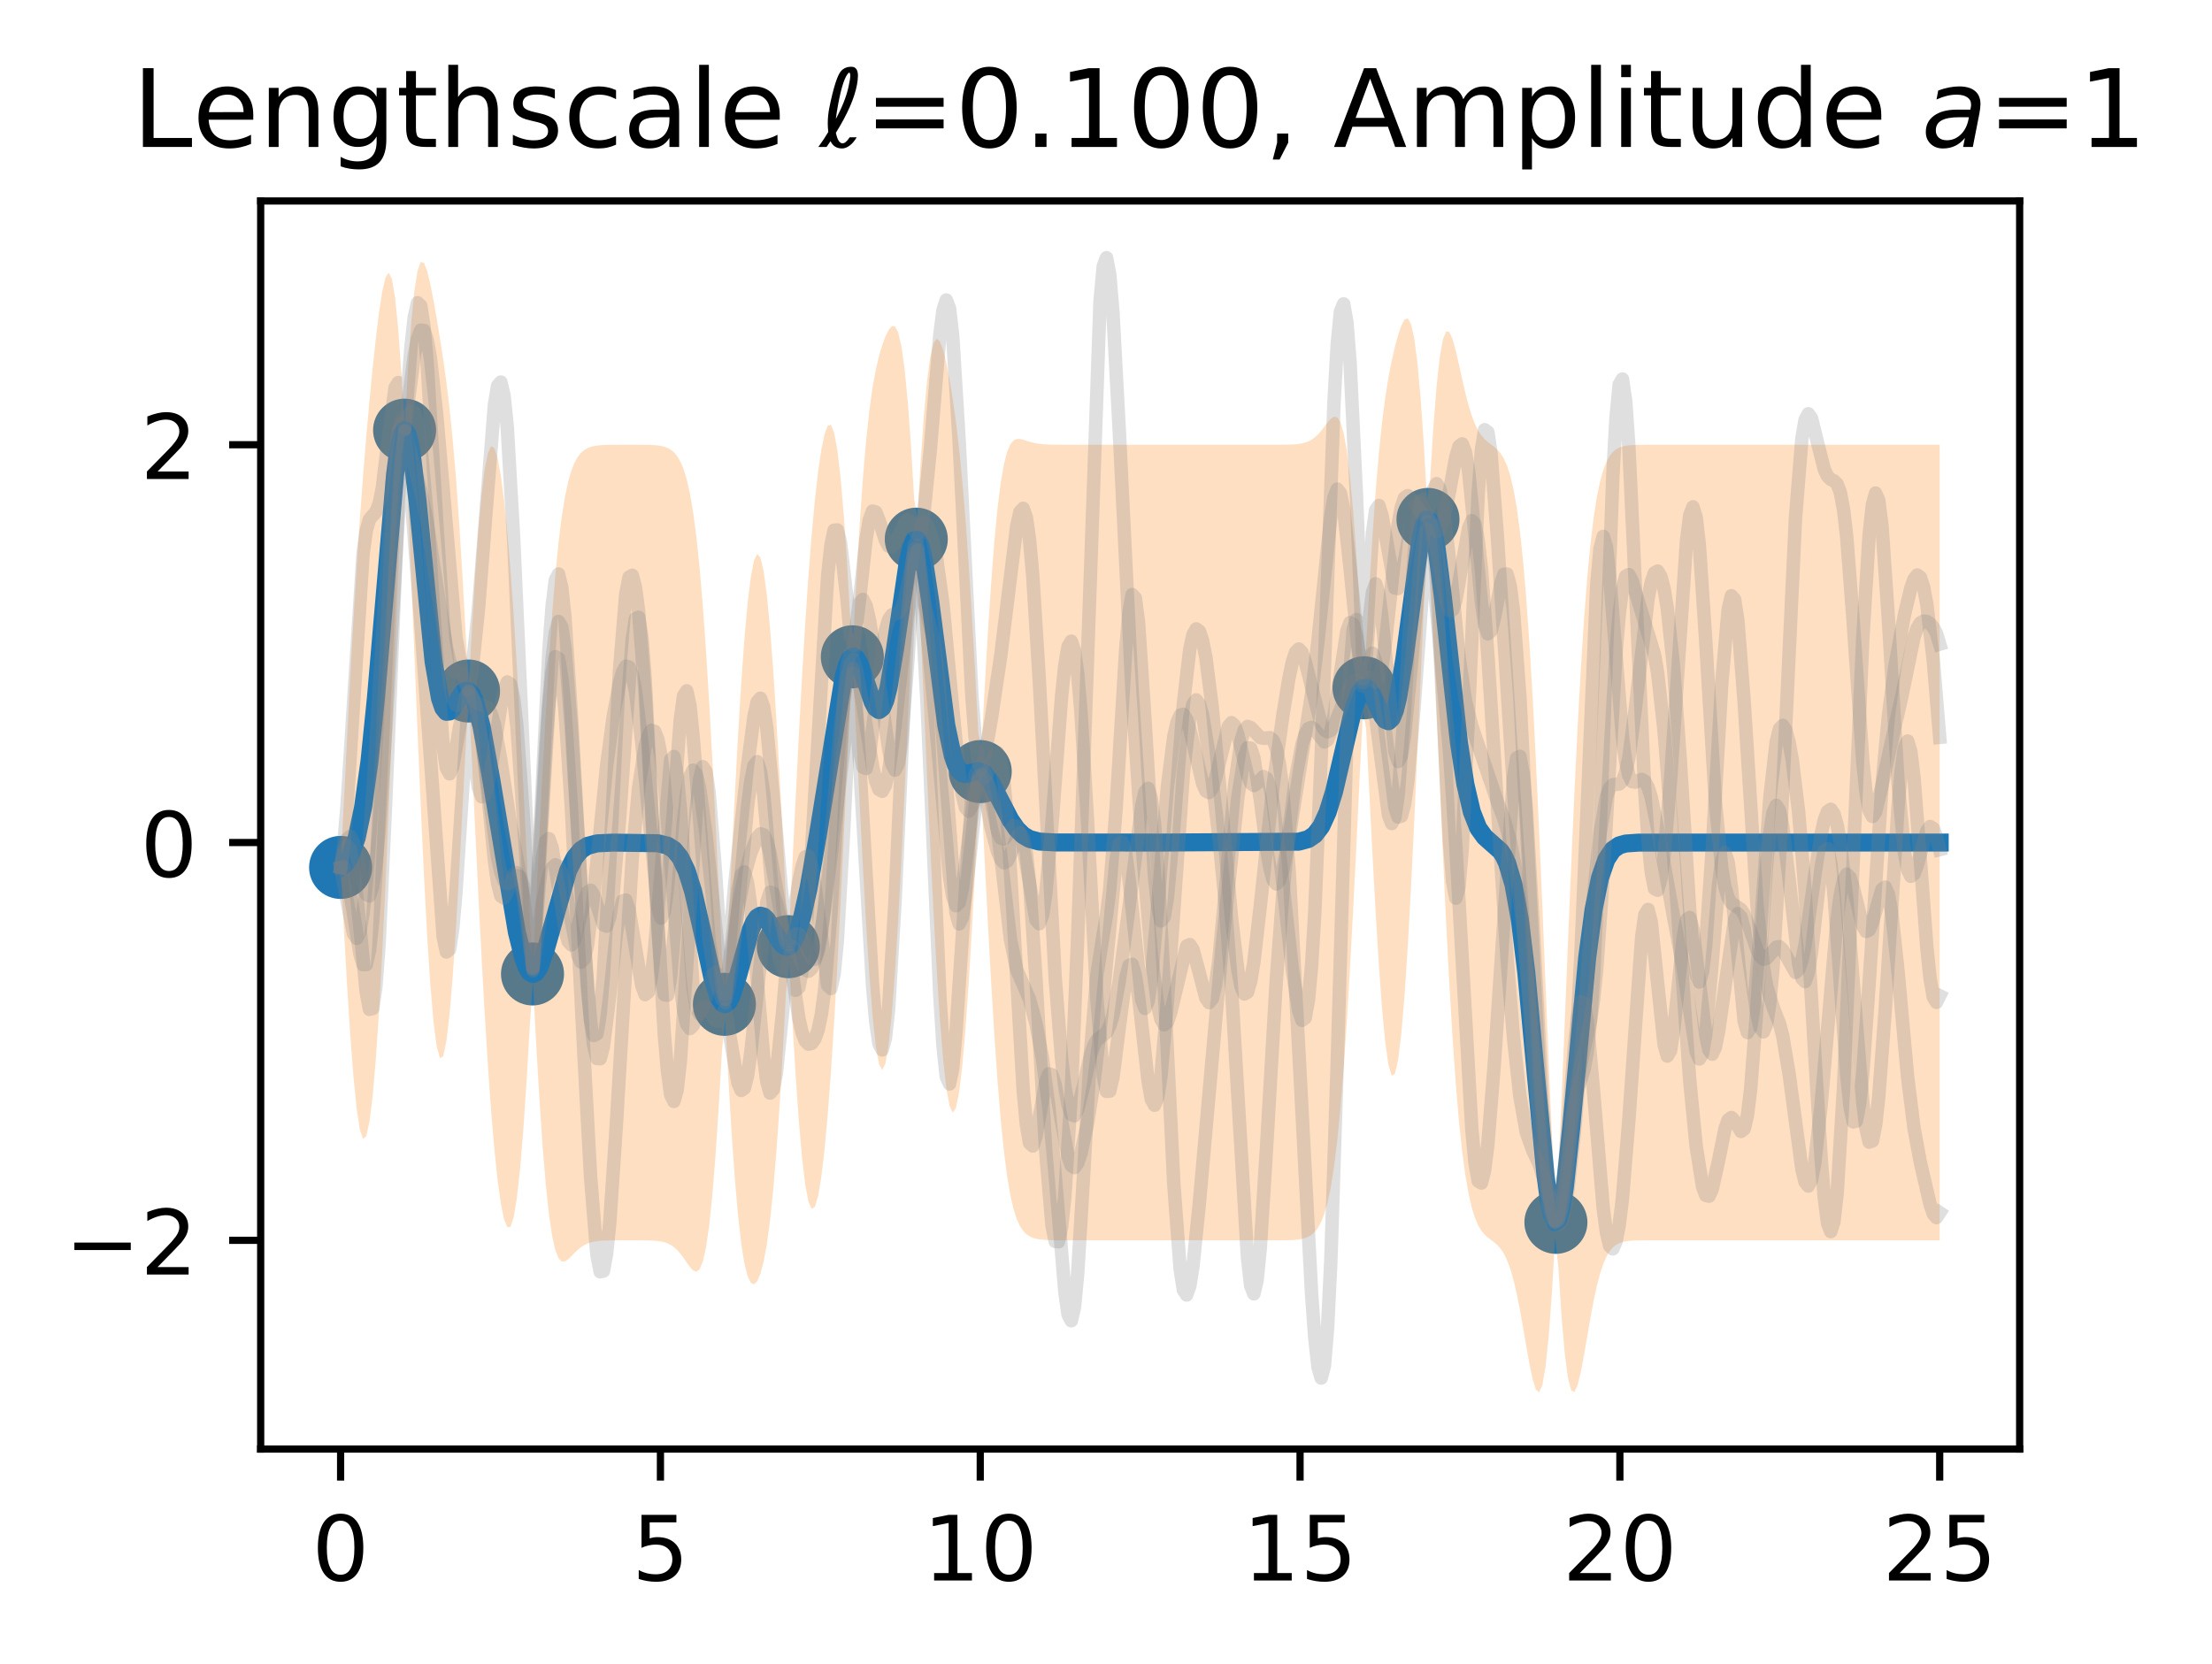 <?xml version="1.0" encoding="UTF-8"?>
<svg xmlns="http://www.w3.org/2000/svg" xmlns:xlink="http://www.w3.org/1999/xlink" width="307pt" height="231pt" viewBox="0 0 307 231" version="1.1">
<rect x="0" y="0" width="307" height="231" fill="#333333" stroke="none"/>
<g id="surface1">
<path style=" stroke:none;fill-rule:nonzero;fill:rgb(100%,100%,100%);fill-opacity:1;" d="M 0 230.996 L 307.113 230.996 L 307.113 0 L 0 0 Z M 0 230.996 "/>
<path style=" stroke:none;fill-rule:nonzero;fill:rgb(100%,100%,100%);fill-opacity:1;" d="M 36.18 201.148 L 280.305 201.148 L 280.305 27.898 L 36.18 27.898 Z M 36.18 201.148 "/>
<path style="fill-rule:nonzero;fill:rgb(12.157%,46.667%,70.588%);fill-opacity:1;stroke-width:1;stroke-linecap:butt;stroke-linejoin:round;stroke:rgb(12.157%,46.667%,70.588%);stroke-opacity:1;stroke-miterlimit:4;" d="M -0.001 3.001 C 0.796 3.001 1.559 2.683 2.121 2.12 C 2.684 1.558 2.999 0.795 2.999 0.001 C 2.999 -0.796 2.684 -1.558 2.121 -2.121 C 1.559 -2.683 0.796 -2.999 -0.001 -2.999 C -0.794 -2.999 -1.56 -2.683 -2.123 -2.121 C -2.685 -1.558 -3.001 -0.796 -3.001 0.001 C -3.001 0.795 -2.685 1.558 -2.123 2.12 C -1.56 2.683 -0.794 3.001 -0.001 3.001 Z M -0.001 3.001 " transform="matrix(1.25,0,0,1.25,47.274,120.409)"/>
<path style="fill-rule:nonzero;fill:rgb(12.157%,46.667%,70.588%);fill-opacity:1;stroke-width:1;stroke-linecap:butt;stroke-linejoin:round;stroke:rgb(12.157%,46.667%,70.588%);stroke-opacity:1;stroke-miterlimit:4;" d="M 0.001 3 C 0.794 3 1.56 2.684 2.122 2.122 C 2.685 1.559 3.001 0.797 3.001 0 C 3.001 -0.797 2.685 -1.559 2.122 -2.122 C 1.56 -2.684 0.794 -3 0.001 -3 C -0.796 -3 -1.559 -2.684 -2.121 -2.122 C -2.684 -1.559 -2.999 -0.797 -2.999 0 C -2.999 0.797 -2.684 1.559 -2.121 2.122 C -1.559 2.684 -0.796 3 0.001 3 Z M 0.001 3 " transform="matrix(1.25,0,0,1.25,56.152,59.715)"/>
<path style="fill-rule:nonzero;fill:rgb(12.157%,46.667%,70.588%);fill-opacity:1;stroke-width:1;stroke-linecap:butt;stroke-linejoin:round;stroke:rgb(12.157%,46.667%,70.588%);stroke-opacity:1;stroke-miterlimit:4;" d="M -0.001 2.999 C 0.796 2.999 1.558 2.684 2.121 2.121 C 2.683 1.559 2.999 0.796 2.999 -0.001 C 2.999 -0.794 2.683 -1.56 2.121 -2.122 C 1.558 -2.685 0.796 -3.001 -0.001 -3.001 C -0.795 -3.001 -1.557 -2.685 -2.12 -2.122 C -2.682 -1.56 -3.001 -0.794 -3.001 -0.001 C -3.001 0.796 -2.682 1.559 -2.12 2.121 C -1.557 2.684 -0.795 2.999 -0.001 2.999 Z M -0.001 2.999 " transform="matrix(1.25,0,0,1.25,65.029,95.923)"/>
<path style="fill-rule:nonzero;fill:rgb(12.157%,46.667%,70.588%);fill-opacity:1;stroke-width:1;stroke-linecap:butt;stroke-linejoin:round;stroke:rgb(12.157%,46.667%,70.588%);stroke-opacity:1;stroke-miterlimit:4;" d="M 0 2.999 C 0.797 2.999 1.559 2.683 2.122 2.121 C 2.684 1.558 3 0.796 3 -0.001 C 3 -0.795 2.684 -1.56 2.122 -2.123 C 1.559 -2.685 0.797 -3.001 0 -3.001 C -0.797 -3.001 -1.559 -2.685 -2.122 -2.123 C -2.684 -1.56 -3 -0.795 -3 -0.001 C -3 0.796 -2.684 1.558 -2.122 2.121 C -1.559 2.683 -0.797 2.999 0 2.999 Z M 0 2.999 " transform="matrix(1.25,0,0,1.25,73.906,135.2)"/>
<path style="fill-rule:nonzero;fill:rgb(12.157%,46.667%,70.588%);fill-opacity:1;stroke-width:1;stroke-linecap:butt;stroke-linejoin:round;stroke:rgb(12.157%,46.667%,70.588%);stroke-opacity:1;stroke-miterlimit:4;" d="M 0.001 2.999 C 0.795 2.999 1.56 2.683 2.123 2.121 C 2.685 1.558 3.001 0.796 3.001 -0.001 C 3.001 -0.795 2.685 -1.557 2.123 -2.12 C 1.56 -2.682 0.795 -3.001 0.001 -3.001 C -0.796 -3.001 -1.558 -2.682 -2.121 -2.12 C -2.683 -1.557 -2.999 -0.795 -2.999 -0.001 C -2.999 0.796 -2.683 1.558 -2.121 2.121 C -1.558 2.683 -0.796 2.999 0.001 2.999 Z M 0.001 2.999 " transform="matrix(1.25,0,0,1.25,100.538,139.416)"/>
<path style="fill-rule:nonzero;fill:rgb(12.157%,46.667%,70.588%);fill-opacity:1;stroke-width:1;stroke-linecap:butt;stroke-linejoin:round;stroke:rgb(12.157%,46.667%,70.588%);stroke-opacity:1;stroke-miterlimit:4;" d="M -0.001 3.001 C 0.796 3.001 1.558 2.683 2.121 2.12 C 2.683 1.558 2.999 0.795 2.999 0.001 C 2.999 -0.796 2.683 -1.558 2.121 -2.121 C 1.558 -2.683 0.796 -2.999 -0.001 -2.999 C -0.795 -2.999 -1.557 -2.683 -2.123 -2.121 C -2.685 -1.558 -3.001 -0.796 -3.001 0.001 C -3.001 0.795 -2.685 1.558 -2.123 2.12 C -1.557 2.683 -0.795 3.001 -0.001 3.001 Z M -0.001 3.001 " transform="matrix(1.25,0,0,1.25,109.415,131.412)"/>
<path style="fill-rule:nonzero;fill:rgb(12.157%,46.667%,70.588%);fill-opacity:1;stroke-width:1;stroke-linecap:butt;stroke-linejoin:round;stroke:rgb(12.157%,46.667%,70.588%);stroke-opacity:1;stroke-miterlimit:4;" d="M 0 2.999 C 0.794 2.999 1.56 2.684 2.122 2.121 C 2.685 1.559 3 0.796 3 -0.001 C 3 -0.794 2.685 -1.56 2.122 -2.123 C 1.56 -2.685 0.794 -3.001 0 -3.001 C -0.797 -3.001 -1.559 -2.685 -2.122 -2.123 C -2.684 -1.56 -3 -0.794 -3 -0.001 C -3 0.796 -2.684 1.559 -2.122 2.121 C -1.559 2.684 -0.797 2.999 0 2.999 Z M 0 2.999 " transform="matrix(1.25,0,0,1.25,118.293,91.177)"/>
<path style="fill-rule:nonzero;fill:rgb(12.157%,46.667%,70.588%);fill-opacity:1;stroke-width:1;stroke-linecap:butt;stroke-linejoin:round;stroke:rgb(12.157%,46.667%,70.588%);stroke-opacity:1;stroke-miterlimit:4;" d="M -0.001 3.001 C 0.795 3.001 1.558 2.685 2.12 2.123 C 2.683 1.56 2.999 0.794 2.999 0.001 C 2.999 -0.796 2.683 -1.559 2.12 -2.121 C 1.558 -2.684 0.795 -2.999 -0.001 -2.999 C -0.795 -2.999 -1.558 -2.684 -2.12 -2.121 C -2.683 -1.559 -3.001 -0.796 -3.001 0.001 C -3.001 0.794 -2.683 1.56 -2.12 2.123 C -1.558 2.685 -0.795 3.001 -0.001 3.001 Z M -0.001 3.001 " transform="matrix(1.25,0,0,1.25,127.17,74.843)"/>
<path style="fill-rule:nonzero;fill:rgb(12.157%,46.667%,70.588%);fill-opacity:1;stroke-width:1;stroke-linecap:butt;stroke-linejoin:round;stroke:rgb(12.157%,46.667%,70.588%);stroke-opacity:1;stroke-miterlimit:4;" d="M -0 3 C 0.797 3 1.559 2.684 2.122 2.122 C 2.684 1.559 3 0.797 3 -0 C 3 -0.797 2.684 -1.56 2.122 -2.122 C 1.559 -2.685 0.797 -3 -0 -3 C -0.797 -3 -1.56 -2.685 -2.122 -2.122 C -2.685 -1.56 -3 -0.797 -3 -0 C -3 0.797 -2.685 1.559 -2.122 2.122 C -1.56 2.684 -0.797 3 -0 3 Z M -0 3 " transform="matrix(1.25,0,0,1.25,136.047,107.106)"/>
<path style="fill-rule:nonzero;fill:rgb(12.157%,46.667%,70.588%);fill-opacity:1;stroke-width:1;stroke-linecap:butt;stroke-linejoin:round;stroke:rgb(12.157%,46.667%,70.588%);stroke-opacity:1;stroke-miterlimit:4;" d="M 0.001 3.001 C 0.795 3.001 1.558 2.682 2.12 2.12 C 2.683 1.557 3.001 0.795 3.001 0.001 C 3.001 -0.796 2.683 -1.558 2.12 -2.121 C 1.558 -2.683 0.795 -2.999 0.001 -2.999 C -0.795 -2.999 -1.558 -2.683 -2.12 -2.121 C -2.683 -1.558 -2.999 -0.796 -2.999 0.001 C -2.999 0.795 -2.683 1.557 -2.12 2.12 C -1.558 2.682 -0.795 3.001 0.001 3.001 Z M 0.001 3.001 " transform="matrix(1.25,0,0,1.25,189.311,95.475)"/>
<path style="fill-rule:nonzero;fill:rgb(12.157%,46.667%,70.588%);fill-opacity:1;stroke-width:1;stroke-linecap:butt;stroke-linejoin:round;stroke:rgb(12.157%,46.667%,70.588%);stroke-opacity:1;stroke-miterlimit:4;" d="M -0 3 C 0.797 3 1.559 2.685 2.122 2.122 C 2.684 1.56 3 0.794 3 0 C 3 -0.796 2.684 -1.559 2.122 -2.121 C 1.559 -2.684 0.797 -3 -0 -3 C -0.794 -3 -1.56 -2.684 -2.122 -2.121 C -2.685 -1.559 -3 -0.796 -3 0 C -3 0.794 -2.685 1.56 -2.122 2.122 C -1.56 2.685 -0.794 3 -0 3 Z M -0 3 " transform="matrix(1.25,0,0,1.25,198.188,72.105)"/>
<path style="fill-rule:nonzero;fill:rgb(12.157%,46.667%,70.588%);fill-opacity:1;stroke-width:1;stroke-linecap:butt;stroke-linejoin:round;stroke:rgb(12.157%,46.667%,70.588%);stroke-opacity:1;stroke-miterlimit:4;" d="M -0.001 3.002 C 0.796 3.002 1.558 2.683 2.121 2.12 C 2.683 1.558 2.999 0.795 2.999 0.002 C 2.999 -0.795 2.683 -1.558 2.121 -2.12 C 1.558 -2.683 0.796 -2.998 -0.001 -2.998 C -0.795 -2.998 -1.56 -2.683 -2.123 -2.12 C -2.685 -1.558 -3.001 -0.795 -3.001 0.002 C -3.001 0.795 -2.685 1.558 -2.123 2.12 C -1.56 2.683 -0.795 3.002 -0.001 3.002 Z M -0.001 3.002 " transform="matrix(1.25,0,0,1.25,215.943,169.674)"/>
<path style=" stroke:none;fill-rule:nonzero;fill:rgb(100%,49.804%,5.49%);fill-opacity:0.251;" d="M 47.273 120.41 L 47.719 128.809 L 48.164 136.664 L 48.609 143.641 L 49.055 149.457 L 49.5 153.891 L 49.941 156.793 L 50.387 158.086 L 50.832 157.727 L 51.277 155.73 L 51.723 152.117 L 52.168 146.934 L 52.613 140.254 L 53.055 132.18 L 53.5 122.875 L 53.945 112.582 L 54.391 101.613 L 54.836 90.359 L 55.281 79.262 L 55.727 68.789 L 56.168 60.062 L 56.613 69.414 L 57.059 79.754 L 57.504 90.613 L 57.949 101.5 L 58.395 111.938 L 58.84 121.504 L 59.281 129.848 L 59.727 136.703 L 60.172 141.895 L 60.617 145.309 L 61.062 146.883 L 61.508 146.617 L 61.953 144.551 L 62.395 140.773 L 62.84 135.434 L 63.285 128.758 L 63.73 121.035 L 64.176 112.609 L 64.621 103.879 L 65.062 96.645 L 65.508 105.848 L 65.953 115.188 L 66.398 124.344 L 66.844 133.039 L 67.289 141.047 L 67.734 148.199 L 68.176 154.406 L 68.621 159.625 L 69.066 163.848 L 69.512 167.062 L 69.957 169.25 L 70.402 170.355 L 70.848 170.293 L 71.289 168.977 L 71.734 166.32 L 72.18 162.285 L 72.625 156.902 L 73.07 150.277 L 73.516 142.605 L 73.961 136.254 L 74.402 144.695 L 74.848 152.32 L 75.293 158.906 L 75.738 164.32 L 76.184 168.52 L 76.629 171.547 L 77.074 173.535 L 77.516 174.656 L 77.961 175.109 L 78.406 175.105 L 78.852 174.816 L 79.297 174.387 L 79.742 173.926 L 80.188 173.496 L 80.629 173.129 L 81.074 172.84 L 81.52 172.621 L 81.965 172.465 L 82.41 172.359 L 82.855 172.289 L 83.301 172.242 L 83.742 172.215 L 84.188 172.195 L 85.078 172.18 L 85.523 172.18 L 85.969 172.176 L 88.637 172.176 L 89.527 172.184 L 89.969 172.195 L 90.414 172.207 L 90.859 172.234 L 91.305 172.273 L 91.75 172.34 L 92.195 172.441 L 92.641 172.59 L 93.082 172.809 L 93.527 173.109 L 93.973 173.512 L 94.418 174.012 L 94.863 174.605 L 95.309 175.254 L 95.754 175.875 L 96.195 176.352 L 96.641 176.531 L 97.086 176.207 L 97.531 175.176 L 97.977 173.215 L 98.422 170.156 L 98.867 165.875 L 99.309 160.336 L 99.754 153.605 L 100.199 145.848 L 100.645 141.512 L 101.09 149.809 L 101.535 157.215 L 101.98 163.535 L 102.422 168.656 L 102.867 172.574 L 103.312 175.363 L 103.758 177.145 L 104.203 178.07 L 104.648 178.281 L 105.094 177.859 L 105.535 176.832 L 105.98 175.156 L 106.426 172.73 L 106.871 169.43 L 107.316 165.141 L 107.762 159.781 L 108.207 153.355 L 108.648 145.941 L 109.094 137.711 L 109.539 133.801 L 109.984 141.973 L 110.43 149.355 L 110.875 155.68 L 111.32 160.754 L 111.762 164.477 L 112.207 166.82 L 112.652 167.816 L 113.098 167.527 L 113.543 166.023 L 113.988 163.375 L 114.434 159.613 L 114.875 154.77 L 115.32 148.863 L 115.766 141.934 L 116.211 134.074 L 116.656 125.438 L 117.102 116.246 L 117.547 106.785 L 117.988 97.375 L 118.434 93.941 L 118.879 102.844 L 119.324 111.832 L 119.77 120.496 L 120.215 128.465 L 120.66 135.398 L 121.102 141.035 L 121.547 145.18 L 121.992 147.707 L 122.438 148.535 L 122.883 147.645 L 123.328 145.039 L 123.773 140.766 L 124.215 134.922 L 124.66 127.668 L 125.105 119.227 L 125.551 109.906 L 125.996 100.078 L 126.441 90.164 L 126.887 80.594 L 127.328 78.074 L 127.773 87.586 L 128.219 97.59 L 128.664 107.676 L 129.109 117.438 L 129.555 126.508 L 130 134.594 L 130.441 141.465 L 130.887 146.965 L 131.332 150.996 L 131.777 153.5 L 132.223 154.445 L 132.668 153.816 L 133.113 151.629 L 133.555 147.926 L 134 142.805 L 134.445 136.422 L 134.891 129.008 L 135.336 120.848 L 135.781 112.289 L 136.227 110.672 L 136.668 119.582 L 137.113 128.234 L 137.559 136.348 L 138.004 143.684 L 138.449 150.086 L 138.895 155.48 L 139.34 159.867 L 139.781 163.309 L 140.227 165.926 L 140.672 167.852 L 141.117 169.234 L 141.562 170.199 L 142.008 170.863 L 142.453 171.312 L 142.895 171.617 L 143.34 171.816 L 143.785 171.945 L 144.23 172.031 L 144.676 172.086 L 145.121 172.121 L 145.566 172.145 L 146.008 172.156 L 146.453 172.164 L 147.344 172.172 L 147.789 172.172 L 148.234 172.176 L 176.699 172.176 L 177.141 172.172 L 177.586 172.172 L 178.477 172.164 L 178.922 172.152 L 179.367 172.137 L 179.812 172.105 L 180.254 172.059 L 180.699 171.98 L 181.145 171.859 L 181.59 171.68 L 182.035 171.406 L 182.48 171.004 L 182.926 170.426 L 183.367 169.605 L 183.812 168.461 L 184.258 166.887 L 184.703 164.77 L 185.148 161.969 L 185.594 158.359 L 186.039 153.824 L 186.48 148.297 L 186.926 141.754 L 187.371 134.258 L 187.816 125.953 L 188.262 117.062 L 188.707 107.871 L 189.152 98.707 L 189.594 101.055 L 190.039 109.918 L 190.484 118.617 L 190.93 126.766 L 191.375 134.023 L 191.82 140.098 L 192.266 144.762 L 192.707 147.871 L 193.152 149.32 L 193.598 149.07 L 194.043 147.109 L 194.488 143.469 L 194.934 138.211 L 195.379 131.457 L 195.82 123.398 L 196.266 114.293 L 196.711 104.48 L 197.156 94.355 L 197.602 84.363 L 198.047 74.934 L 198.492 78.336 L 198.934 88.184 L 199.379 98.492 L 199.824 108.859 L 200.27 118.891 L 200.715 128.266 L 201.16 136.738 L 201.605 144.16 L 202.047 150.469 L 202.492 155.688 L 202.938 159.895 L 203.383 163.199 L 203.828 165.746 L 204.273 167.664 L 204.719 169.078 L 205.16 170.105 L 205.605 170.848 L 206.051 171.387 L 206.496 171.793 L 206.941 172.133 L 207.387 172.469 L 207.832 172.855 L 208.273 173.352 L 208.719 174.023 L 209.164 174.93 L 209.609 176.129 L 210.055 177.672 L 210.5 179.566 L 210.945 181.801 L 211.387 184.289 L 211.832 186.891 L 212.277 189.387 L 212.723 191.496 L 213.168 192.902 L 213.613 193.273 L 214.059 192.301 L 214.5 189.742 L 214.945 185.453 L 215.391 179.41 L 215.836 171.734 L 216.281 175.918 L 216.727 182.766 L 217.172 187.902 L 217.613 191.285 L 218.059 192.992 L 218.504 193.23 L 218.949 192.281 L 219.395 190.465 L 219.84 188.117 L 220.285 185.535 L 220.727 182.973 L 221.172 180.602 L 221.617 178.539 L 222.062 176.832 L 222.508 175.48 L 222.953 174.457 L 223.398 173.703 L 223.84 173.172 L 224.285 172.809 L 224.73 172.566 L 225.176 172.41 L 225.621 172.312 L 226.066 172.254 L 226.512 172.219 L 226.953 172.199 L 227.398 172.188 L 227.844 172.18 L 228.289 172.18 L 228.734 172.176 L 269.207 172.176 L 269.207 61.738 L 228.734 61.738 L 227.398 61.75 L 226.953 61.762 L 226.512 61.781 L 226.066 61.816 L 225.621 61.875 L 225.176 61.973 L 224.73 62.133 L 224.285 62.379 L 223.84 62.754 L 223.398 63.312 L 222.953 64.125 L 222.508 65.277 L 222.062 66.875 L 221.617 69.035 L 221.172 71.895 L 220.727 75.598 L 220.285 80.277 L 219.84 86.043 L 219.395 92.965 L 218.949 101.051 L 218.504 110.207 L 218.059 120.258 L 217.613 130.922 L 217.172 141.832 L 216.727 152.562 L 216.281 162.668 L 215.836 167.535 L 215.391 157.922 L 214.945 147.461 L 214.5 136.59 L 214.059 125.75 L 213.613 115.34 L 213.168 105.688 L 212.723 97.027 L 212.277 89.496 L 211.832 83.133 L 211.387 77.898 L 210.945 73.707 L 210.5 70.422 L 210.055 67.914 L 209.609 66.035 L 209.164 64.656 L 208.719 63.66 L 208.273 62.949 L 207.832 62.434 L 207.387 62.039 L 206.496 61.367 L 206.051 60.969 L 205.605 60.461 L 205.16 59.785 L 204.719 58.887 L 204.273 57.73 L 203.828 56.289 L 203.383 54.578 L 202.938 52.656 L 202.492 50.637 L 202.047 48.707 L 201.605 47.098 L 201.16 46.094 L 200.715 45.988 L 200.27 47.074 L 199.824 49.574 L 199.379 53.641 L 198.934 59.305 L 198.492 66.477 L 198.047 69.34 L 197.602 61.527 L 197.156 55.125 L 196.711 50.258 L 196.266 46.906 L 195.82 44.953 L 195.379 44.188 L 194.934 44.355 L 194.488 45.203 L 194.043 46.512 L 193.598 48.152 L 193.152 50.086 L 192.707 52.371 L 192.266 55.145 L 191.82 58.582 L 191.375 62.859 L 190.93 68.117 L 190.484 74.414 L 190.039 81.715 L 189.594 89.891 L 189.152 92.414 L 188.707 84.355 L 188.262 77.176 L 187.816 71.098 L 187.371 66.23 L 186.926 62.594 L 186.48 60.105 L 186.039 58.617 L 185.594 57.93 L 185.148 57.836 L 184.703 58.129 L 184.258 58.637 L 183.812 59.223 L 183.367 59.797 L 182.926 60.301 L 182.48 60.715 L 182.035 61.035 L 181.59 61.27 L 181.145 61.434 L 180.699 61.547 L 180.254 61.621 L 179.812 61.668 L 179.367 61.699 L 178.922 61.715 L 178.477 61.727 L 177.586 61.734 L 177.141 61.734 L 176.699 61.738 L 148.234 61.738 L 147.789 61.734 L 147.344 61.734 L 146.453 61.727 L 146.008 61.719 L 145.566 61.707 L 145.121 61.688 L 144.676 61.656 L 144.23 61.605 L 143.785 61.539 L 143.34 61.441 L 142.895 61.32 L 142.453 61.18 L 142.008 61.039 L 141.562 60.934 L 141.117 60.934 L 140.672 61.133 L 140.227 61.672 L 139.781 62.707 L 139.34 64.414 L 138.895 66.973 L 138.449 70.527 L 138.004 75.172 L 137.559 80.926 L 137.113 87.719 L 136.668 95.387 L 136.227 103.68 L 135.781 101.816 L 135.336 93.312 L 134.891 85.418 L 134.445 78.312 L 134 72.098 L 133.555 66.781 L 133.113 62.289 L 132.668 58.512 L 132.223 55.32 L 131.777 52.613 L 131.332 50.352 L 130.887 48.57 L 130.441 47.395 L 130 47.02 L 129.555 47.668 L 129.109 49.566 L 128.664 52.891 L 128.219 57.734 L 127.773 64.078 L 127.328 71.781 L 126.887 69.43 L 126.441 61.965 L 125.996 55.879 L 125.551 51.258 L 125.105 48.062 L 124.66 46.152 L 124.215 45.305 L 123.773 45.27 L 123.328 45.805 L 122.883 46.727 L 122.438 47.941 L 121.992 49.441 L 121.547 51.328 L 121.102 53.766 L 120.66 56.953 L 120.215 61.078 L 119.77 66.277 L 119.324 72.605 L 118.879 80.012 L 118.434 88.352 L 117.988 85.516 L 117.547 77.922 L 117.102 71.438 L 116.656 66.25 L 116.211 62.457 L 115.766 60.051 L 115.32 58.965 L 114.875 59.082 L 114.434 60.273 L 113.988 62.434 L 113.543 65.48 L 113.098 69.398 L 112.652 74.184 L 112.207 79.863 L 111.762 86.434 L 111.32 93.855 L 110.875 102.023 L 110.43 110.762 L 109.984 119.82 L 109.539 128.906 L 109.094 125.16 L 108.648 116.418 L 108.207 107.938 L 107.762 100.059 L 107.316 93.066 L 106.871 87.184 L 106.426 82.559 L 105.98 79.281 L 105.535 77.391 L 105.094 76.895 L 104.648 77.793 L 104.203 80.082 L 103.758 83.734 L 103.312 88.715 L 102.867 94.934 L 102.422 102.25 L 101.98 110.449 L 101.535 119.254 L 101.09 128.328 L 100.645 137.312 L 100.199 132.598 L 99.754 123.402 L 99.309 114.266 L 98.867 105.516 L 98.422 97.426 L 97.977 90.195 L 97.531 83.945 L 97.086 78.711 L 96.641 74.457 L 96.195 71.09 L 95.754 68.5 L 95.309 66.543 L 94.863 65.102 L 94.418 64.055 L 93.973 63.309 L 93.527 62.781 L 93.082 62.422 L 92.641 62.176 L 92.195 62.012 L 91.75 61.906 L 91.305 61.84 L 90.859 61.797 L 90.414 61.77 L 89.969 61.758 L 89.527 61.746 L 89.082 61.742 L 88.637 61.742 L 88.191 61.738 L 85.969 61.738 L 84.633 61.75 L 84.188 61.762 L 83.742 61.777 L 83.301 61.805 L 82.855 61.852 L 82.41 61.926 L 81.965 62.043 L 81.52 62.219 L 81.074 62.484 L 80.629 62.871 L 80.188 63.43 L 79.742 64.227 L 79.297 65.344 L 78.852 66.887 L 78.406 68.977 L 77.961 71.746 L 77.516 75.328 L 77.074 79.836 L 76.629 85.336 L 76.184 91.84 L 75.738 99.277 L 75.293 107.492 L 74.848 116.254 L 74.402 125.254 L 73.961 134.156 L 73.516 127.289 L 73.07 118.121 L 72.625 109.074 L 72.18 100.445 L 71.734 92.469 L 71.289 85.309 L 70.848 79.062 L 70.402 73.77 L 69.957 69.43 L 69.512 66.043 L 69.066 63.625 L 68.621 62.227 L 68.176 61.934 L 67.734 62.844 L 67.289 65.055 L 66.844 68.629 L 66.398 73.57 L 65.953 79.785 L 65.508 87.102 L 65.062 95.246 L 64.621 87.875 L 64.176 79.801 L 63.73 72.613 L 63.285 66.398 L 62.84 61.148 L 62.395 56.762 L 61.953 53.066 L 61.508 49.863 L 61.062 46.977 L 60.617 44.277 L 60.172 41.746 L 59.727 39.461 L 59.281 37.613 L 58.84 36.477 L 58.395 36.367 L 57.949 37.598 L 57.504 40.422 L 57.059 44.996 L 56.613 51.352 L 56.168 59.363 L 55.727 52.098 L 55.281 45.805 L 54.836 41.344 L 54.391 38.734 L 53.945 37.863 L 53.5 38.523 L 53.055 40.441 L 52.613 43.332 L 52.168 46.941 L 51.723 51.086 L 51.277 55.656 L 50.832 60.645 L 50.387 66.098 L 49.941 72.102 L 49.5 78.742 L 49.055 86.062 L 48.609 94.035 L 48.164 102.555 L 47.719 111.43 Z M 47.273 120.41 "/>
<path style="fill:none;stroke-width:0.8;stroke-linecap:butt;stroke-linejoin:round;stroke:rgb(0%,0%,0%);stroke-opacity:1;stroke-miterlimit:4;" d="M -0.001 -0.001 L -0.001 3.499 " transform="matrix(1.25,0,0,1.25,47.274,201.15)"/>
<path style=" stroke:none;fill-rule:nonzero;fill:rgb(0%,0%,0%);fill-opacity:1;" d="M 47.27 211.098 C 46.637 211.098 46.16 211.41 45.84 212.035 C 45.52 212.66 45.359 213.598 45.359 214.852 C 45.359 216.102 45.52 217.035 45.84 217.66 C 46.16 218.285 46.637 218.598 47.27 218.598 C 47.91 218.598 48.391 218.285 48.707 217.66 C 49.027 217.035 49.188 216.102 49.188 214.852 C 49.188 213.598 49.027 212.66 48.707 212.035 C 48.391 211.41 47.91 211.098 47.27 211.098 Z M 47.27 210.121 C 48.293 210.121 49.074 210.523 49.613 211.332 C 50.152 212.141 50.422 213.312 50.422 214.852 C 50.422 216.387 50.152 217.555 49.613 218.363 C 49.074 219.172 48.293 219.574 47.27 219.574 C 46.25 219.574 45.469 219.172 44.93 218.363 C 44.391 217.555 44.121 216.387 44.121 214.852 C 44.121 213.312 44.391 212.141 44.93 211.332 C 45.469 210.523 46.25 210.121 47.27 210.121 Z M 47.27 210.121 "/>
<path style="fill:none;stroke-width:0.8;stroke-linecap:butt;stroke-linejoin:round;stroke:rgb(0%,0%,0%);stroke-opacity:1;stroke-miterlimit:4;" d="M -0 -0.001 L -0 3.499 " transform="matrix(1.25,0,0,1.25,91.661,201.15)"/>
<path style=" stroke:none;fill-rule:nonzero;fill:rgb(0%,0%,0%);fill-opacity:1;" d="M 89.035 210.285 L 93.875 210.285 L 93.875 211.324 L 90.164 211.324 L 90.164 213.555 C 90.34 213.496 90.52 213.449 90.699 213.418 C 90.879 213.391 91.059 213.375 91.238 213.375 C 92.254 213.375 93.059 213.652 93.652 214.211 C 94.246 214.77 94.547 215.523 94.547 216.473 C 94.547 217.453 94.238 218.219 93.629 218.762 C 93.02 219.305 92.156 219.574 91.047 219.574 C 90.664 219.574 90.273 219.543 89.879 219.477 C 89.48 219.414 89.07 219.316 88.648 219.184 L 88.648 217.945 C 89.016 218.145 89.395 218.293 89.785 218.391 C 90.176 218.488 90.586 218.535 91.023 218.535 C 91.727 218.535 92.285 218.352 92.695 217.98 C 93.105 217.613 93.312 217.109 93.312 216.473 C 93.312 215.84 93.105 215.34 92.695 214.969 C 92.285 214.598 91.727 214.41 91.023 214.41 C 90.691 214.41 90.363 214.449 90.035 214.52 C 89.707 214.594 89.375 214.707 89.035 214.863 Z M 89.035 210.285 "/>
<path style="fill:none;stroke-width:0.8;stroke-linecap:butt;stroke-linejoin:round;stroke:rgb(0%,0%,0%);stroke-opacity:1;stroke-miterlimit:4;" d="M -0 -0.001 L -0 3.499 " transform="matrix(1.25,0,0,1.25,136.047,201.15)"/>
<path style=" stroke:none;fill-rule:nonzero;fill:rgb(0%,0%,0%);fill-opacity:1;" d="M 129.645 218.359 L 131.66 218.359 L 131.66 211.406 L 129.469 211.848 L 129.469 210.723 L 131.648 210.285 L 132.879 210.285 L 132.879 218.359 L 134.895 218.359 L 134.895 219.398 L 129.645 219.398 Z M 129.645 218.359 "/>
<path style=" stroke:none;fill-rule:nonzero;fill:rgb(0%,0%,0%);fill-opacity:1;" d="M 140.02 211.098 C 139.387 211.098 138.906 211.41 138.586 212.035 C 138.27 212.66 138.109 213.598 138.109 214.852 C 138.109 216.102 138.27 217.035 138.586 217.66 C 138.906 218.285 139.387 218.598 140.02 218.598 C 140.66 218.598 141.137 218.285 141.457 217.66 C 141.777 217.035 141.938 216.102 141.938 214.852 C 141.938 213.598 141.777 212.66 141.457 212.035 C 141.137 211.41 140.66 211.098 140.02 211.098 Z M 140.02 210.121 C 141.043 210.121 141.82 210.523 142.359 211.332 C 142.898 212.141 143.168 213.312 143.168 214.852 C 143.168 216.387 142.898 217.555 142.359 218.363 C 141.82 219.172 141.043 219.574 140.02 219.574 C 139 219.574 138.219 219.172 137.68 218.363 C 137.141 217.555 136.871 216.387 136.871 214.852 C 136.871 213.312 137.141 212.141 137.68 211.332 C 138.219 210.523 139 210.121 140.02 210.121 Z M 140.02 210.121 "/>
<path style="fill:none;stroke-width:0.8;stroke-linecap:butt;stroke-linejoin:round;stroke:rgb(0%,0%,0%);stroke-opacity:1;stroke-miterlimit:4;" d="M 0 -0.001 L 0 3.499 " transform="matrix(1.25,0,0,1.25,180.433,201.15)"/>
<path style=" stroke:none;fill-rule:nonzero;fill:rgb(0%,0%,0%);fill-opacity:1;" d="M 174.031 218.359 L 176.043 218.359 L 176.043 211.406 L 173.852 211.848 L 173.852 210.723 L 176.031 210.285 L 177.266 210.285 L 177.266 218.359 L 179.277 218.359 L 179.277 219.398 L 174.031 219.398 Z M 174.031 218.359 "/>
<path style=" stroke:none;fill-rule:nonzero;fill:rgb(0%,0%,0%);fill-opacity:1;" d="M 181.781 210.285 L 186.621 210.285 L 186.621 211.324 L 182.91 211.324 L 182.91 213.555 C 183.09 213.496 183.27 213.449 183.445 213.418 C 183.625 213.391 183.805 213.375 183.984 213.375 C 185.004 213.375 185.809 213.652 186.402 214.211 C 186.996 214.77 187.293 215.523 187.293 216.473 C 187.293 217.453 186.988 218.219 186.379 218.762 C 185.77 219.305 184.906 219.574 183.797 219.574 C 183.414 219.574 183.023 219.543 182.625 219.477 C 182.23 219.414 181.82 219.316 181.398 219.184 L 181.398 217.945 C 181.766 218.145 182.141 218.293 182.531 218.391 C 182.922 218.488 183.336 218.535 183.77 218.535 C 184.477 218.535 185.031 218.352 185.441 217.98 C 185.855 217.613 186.059 217.109 186.059 216.473 C 186.059 215.84 185.855 215.34 185.441 214.969 C 185.031 214.598 184.477 214.41 183.77 214.41 C 183.441 214.41 183.113 214.449 182.785 214.52 C 182.457 214.594 182.125 214.707 181.781 214.863 Z M 181.781 210.285 "/>
<path style="fill:none;stroke-width:0.8;stroke-linecap:butt;stroke-linejoin:round;stroke:rgb(0%,0%,0%);stroke-opacity:1;stroke-miterlimit:4;" d="M 0 -0.001 L 0 3.499 " transform="matrix(1.25,0,0,1.25,224.82,201.15)"/>
<path style=" stroke:none;fill-rule:nonzero;fill:rgb(0%,0%,0%);fill-opacity:1;" d="M 219.266 218.359 L 223.566 218.359 L 223.566 219.398 L 217.781 219.398 L 217.781 218.359 C 218.25 217.875 218.887 217.227 219.695 216.41 C 220.504 215.594 221.012 215.07 221.219 214.832 C 221.613 214.391 221.887 214.016 222.043 213.707 C 222.203 213.398 222.281 213.098 222.281 212.801 C 222.281 212.316 222.109 211.922 221.77 211.617 C 221.43 211.312 220.988 211.156 220.441 211.156 C 220.055 211.156 219.648 211.227 219.219 211.359 C 218.789 211.492 218.332 211.695 217.844 211.969 L 217.844 210.723 C 218.34 210.523 218.805 210.375 219.234 210.273 C 219.668 210.172 220.062 210.121 220.418 210.121 C 221.363 210.121 222.117 210.355 222.676 210.828 C 223.238 211.301 223.52 211.93 223.52 212.719 C 223.52 213.094 223.449 213.449 223.309 213.785 C 223.168 214.121 222.914 214.516 222.543 214.973 C 222.441 215.09 222.117 215.434 221.57 215.996 C 221.027 216.559 220.258 217.348 219.266 218.359 Z M 219.266 218.359 "/>
<path style=" stroke:none;fill-rule:nonzero;fill:rgb(0%,0%,0%);fill-opacity:1;" d="M 228.793 211.098 C 228.156 211.098 227.68 211.41 227.359 212.035 C 227.043 212.66 226.883 213.598 226.883 214.852 C 226.883 216.102 227.043 217.035 227.359 217.66 C 227.68 218.285 228.156 218.598 228.793 218.598 C 229.43 218.598 229.91 218.285 230.23 217.66 C 230.551 217.035 230.711 216.102 230.711 214.852 C 230.711 213.598 230.551 212.66 230.23 212.035 C 229.91 211.41 229.43 211.098 228.793 211.098 Z M 228.793 210.121 C 229.812 210.121 230.594 210.523 231.133 211.332 C 231.672 212.141 231.941 213.312 231.941 214.852 C 231.941 216.387 231.672 217.555 231.133 218.363 C 230.594 219.172 229.812 219.574 228.793 219.574 C 227.77 219.574 226.992 219.172 226.453 218.363 C 225.914 217.555 225.645 216.387 225.645 214.852 C 225.645 213.312 225.914 212.141 226.453 211.332 C 226.992 210.523 227.77 210.121 228.793 210.121 Z M 228.793 210.121 "/>
<path style="fill:none;stroke-width:0.8;stroke-linecap:butt;stroke-linejoin:round;stroke:rgb(0%,0%,0%);stroke-opacity:1;stroke-miterlimit:4;" d="M 0.001 -0.001 L 0.001 3.499 " transform="matrix(1.25,0,0,1.25,269.206,201.15)"/>
<path style=" stroke:none;fill-rule:nonzero;fill:rgb(0%,0%,0%);fill-opacity:1;" d="M 263.652 218.359 L 267.953 218.359 L 267.953 219.398 L 262.168 219.398 L 262.168 218.359 C 262.637 217.875 263.273 217.227 264.082 216.41 C 264.891 215.594 265.398 215.07 265.605 214.832 C 266 214.391 266.273 214.016 266.43 213.707 C 266.59 213.398 266.668 213.098 266.668 212.801 C 266.668 212.316 266.496 211.922 266.156 211.617 C 265.816 211.312 265.375 211.156 264.828 211.156 C 264.441 211.156 264.035 211.227 263.605 211.359 C 263.176 211.492 262.719 211.695 262.23 211.969 L 262.23 210.723 C 262.727 210.523 263.188 210.375 263.621 210.273 C 264.051 210.172 264.449 210.121 264.805 210.121 C 265.75 210.121 266.504 210.355 267.062 210.828 C 267.625 211.301 267.906 211.93 267.906 212.719 C 267.906 213.094 267.836 213.449 267.695 213.785 C 267.555 214.121 267.301 214.516 266.93 214.973 C 266.828 215.09 266.504 215.434 265.957 215.996 C 265.414 216.559 264.645 217.348 263.652 218.359 Z M 263.652 218.359 "/>
<path style=" stroke:none;fill-rule:nonzero;fill:rgb(0%,0%,0%);fill-opacity:1;" d="M 270.555 210.285 L 275.395 210.285 L 275.395 211.324 L 271.684 211.324 L 271.684 213.555 C 271.863 213.496 272.043 213.449 272.219 213.418 C 272.398 213.391 272.578 213.375 272.758 213.375 C 273.777 213.375 274.582 213.652 275.176 214.211 C 275.77 214.77 276.066 215.523 276.066 216.473 C 276.066 217.453 275.762 218.219 275.152 218.762 C 274.539 219.305 273.68 219.574 272.57 219.574 C 272.188 219.574 271.797 219.543 271.398 219.477 C 271.004 219.414 270.594 219.316 270.172 219.184 L 270.172 217.945 C 270.535 218.145 270.914 218.293 271.305 218.391 C 271.695 218.488 272.109 218.535 272.543 218.535 C 273.25 218.535 273.805 218.352 274.215 217.98 C 274.629 217.613 274.832 217.109 274.832 216.473 C 274.832 215.84 274.629 215.34 274.215 214.969 C 273.805 214.598 273.25 214.41 272.543 214.41 C 272.215 214.41 271.887 214.449 271.559 214.52 C 271.23 214.594 270.898 214.707 270.555 214.863 Z M 270.555 210.285 "/>
<path style="fill:none;stroke-width:0.8;stroke-linecap:butt;stroke-linejoin:round;stroke:rgb(0%,0%,0%);stroke-opacity:1;stroke-miterlimit:4;" d="M 0.002 0.001 L -3.498 0.001 " transform="matrix(1.25,0,0,1.25,36.178,172.175)"/>
<path style=" stroke:none;fill-rule:nonzero;fill:rgb(0%,0%,0%);fill-opacity:1;" d="M 10.324 172.488 L 18.148 172.488 L 18.148 173.523 L 10.324 173.523 Z M 10.324 172.488 "/>
<path style=" stroke:none;fill-rule:nonzero;fill:rgb(0%,0%,0%);fill-opacity:1;" d="M 21.871 175.887 L 26.176 175.887 L 26.176 176.926 L 20.391 176.926 L 20.391 175.887 C 20.855 175.402 21.496 174.754 22.301 173.938 C 23.109 173.121 23.617 172.594 23.824 172.359 C 24.219 171.914 24.496 171.539 24.652 171.234 C 24.809 170.926 24.887 170.625 24.887 170.328 C 24.887 169.844 24.719 169.449 24.379 169.145 C 24.039 168.836 23.594 168.684 23.051 168.684 C 22.664 168.684 22.254 168.75 21.824 168.887 C 21.398 169.02 20.938 169.223 20.449 169.496 L 20.449 168.25 C 20.945 168.051 21.41 167.902 21.84 167.801 C 22.273 167.699 22.668 167.648 23.027 167.648 C 23.969 167.648 24.723 167.883 25.285 168.355 C 25.844 168.828 26.125 169.457 26.125 170.246 C 26.125 170.621 26.055 170.977 25.914 171.312 C 25.777 171.648 25.52 172.043 25.148 172.5 C 25.047 172.617 24.723 172.957 24.18 173.523 C 23.633 174.086 22.867 174.875 21.871 175.887 Z M 21.871 175.887 "/>
<path style="fill:none;stroke-width:0.8;stroke-linecap:butt;stroke-linejoin:round;stroke:rgb(0%,0%,0%);stroke-opacity:1;stroke-miterlimit:4;" d="M 0.002 0.001 L -3.498 0.001 " transform="matrix(1.25,0,0,1.25,36.178,116.956)"/>
<path style=" stroke:none;fill-rule:nonzero;fill:rgb(0%,0%,0%);fill-opacity:1;" d="M 23.449 113.406 C 22.812 113.406 22.336 113.719 22.016 114.344 C 21.695 114.965 21.539 115.906 21.539 117.16 C 21.539 118.406 21.695 119.344 22.016 119.969 C 22.336 120.594 22.812 120.906 23.449 120.906 C 24.086 120.906 24.566 120.594 24.887 119.969 C 25.207 119.344 25.367 118.406 25.367 117.16 C 25.367 115.906 25.207 114.965 24.887 114.344 C 24.566 113.719 24.086 113.406 23.449 113.406 Z M 23.449 112.43 C 24.469 112.43 25.25 112.832 25.789 113.641 C 26.328 114.449 26.598 115.621 26.598 117.16 C 26.598 118.691 26.328 119.863 25.789 120.672 C 25.25 121.48 24.469 121.883 23.449 121.883 C 22.426 121.883 21.648 121.48 21.109 120.672 C 20.57 119.863 20.301 118.691 20.301 117.16 C 20.301 115.621 20.57 114.449 21.109 113.641 C 21.648 112.832 22.426 112.43 23.449 112.43 Z M 23.449 112.43 "/>
<path style="fill:none;stroke-width:0.8;stroke-linecap:butt;stroke-linejoin:round;stroke:rgb(0%,0%,0%);stroke-opacity:1;stroke-miterlimit:4;" d="M 0.002 0 L -3.498 0 " transform="matrix(1.25,0,0,1.25,36.178,61.738)"/>
<path style=" stroke:none;fill-rule:nonzero;fill:rgb(0%,0%,0%);fill-opacity:1;" d="M 21.875 65.449 L 26.176 65.449 L 26.176 66.488 L 20.391 66.488 L 20.391 65.449 C 20.859 64.965 21.496 64.316 22.305 63.5 C 23.113 62.684 23.621 62.156 23.828 61.922 C 24.223 61.477 24.496 61.102 24.652 60.797 C 24.809 60.488 24.891 60.188 24.891 59.891 C 24.891 59.406 24.719 59.012 24.379 58.707 C 24.039 58.398 23.598 58.246 23.051 58.246 C 22.664 58.246 22.258 58.312 21.828 58.449 C 21.398 58.582 20.941 58.785 20.453 59.059 L 20.453 57.812 C 20.949 57.613 21.41 57.465 21.844 57.363 C 22.273 57.262 22.668 57.211 23.027 57.211 C 23.973 57.211 24.723 57.445 25.285 57.918 C 25.848 58.391 26.129 59.02 26.129 59.809 C 26.129 60.184 26.059 60.539 25.918 60.875 C 25.777 61.211 25.523 61.605 25.152 62.062 C 25.051 62.18 24.727 62.52 24.18 63.086 C 23.637 63.648 22.867 64.438 21.875 65.449 Z M 21.875 65.449 "/>
<path style="fill:none;stroke-width:2;stroke-linecap:square;stroke-linejoin:round;stroke:rgb(12.157%,46.667%,70.588%);stroke-opacity:1;stroke-miterlimit:4;" d="M 37.819 96.328 L 38.175 96.094 L 38.531 95.688 L 38.888 95.072 L 39.6 93.053 L 40.309 89.672 L 41.022 84.556 L 41.734 77.55 L 43.869 52.681 L 44.225 50.028 L 44.581 48.353 L 44.934 47.769 L 45.291 48.306 L 45.647 49.9 L 46.359 55.641 L 48.138 73.456 L 48.85 77.544 L 49.206 78.594 L 49.562 79.047 L 49.916 79.013 L 50.272 78.634 L 51.341 76.966 L 51.697 76.7 L 52.05 76.756 L 52.406 77.178 L 52.763 77.987 L 53.475 80.669 L 54.541 86.534 L 57.388 103.516 L 58.1 106.391 L 58.456 107.359 L 58.812 107.956 L 59.169 108.166 L 59.522 107.978 L 59.878 107.428 L 60.591 105.438 L 63.081 96.681 L 63.794 95.259 L 64.503 94.4 L 65.216 93.938 L 66.284 93.656 L 68.062 93.572 L 73.044 93.644 L 74.112 93.906 L 74.822 94.356 L 75.534 95.228 L 76.247 96.719 L 76.956 98.978 L 78.025 103.647 L 79.094 108.556 L 79.803 110.803 L 80.159 111.378 L 80.516 111.528 L 80.872 111.256 L 81.228 110.588 L 81.938 108.362 L 83.362 103.259 L 83.719 102.431 L 84.075 101.9 L 84.428 101.688 L 84.784 101.775 L 85.141 102.116 L 85.853 103.281 L 86.566 104.519 L 86.919 104.944 L 87.275 105.15 L 87.631 105.081 L 87.987 104.716 L 88.344 104.047 L 89.056 101.844 L 89.766 98.672 L 90.834 92.603 L 93.681 75.072 L 94.037 73.881 L 94.391 73.156 L 94.747 72.916 L 95.103 73.144 L 95.459 73.775 L 96.172 75.816 L 96.881 77.919 L 97.237 78.603 L 97.594 78.859 L 97.95 78.591 L 98.306 77.75 L 98.662 76.338 L 99.372 72.091 L 100.797 62.381 L 101.153 60.85 L 101.509 60.009 L 101.862 59.941 L 102.219 60.666 L 102.575 62.128 L 103.287 66.8 L 105.066 80.537 L 105.778 83.906 L 106.134 84.931 L 106.491 85.569 L 106.844 85.881 L 107.2 85.963 L 108.625 85.641 L 108.981 85.741 L 109.334 85.987 L 110.047 86.909 L 111.116 88.981 L 112.181 91.037 L 112.894 92.066 L 113.606 92.763 L 114.316 93.175 L 115.384 93.456 L 117.162 93.556 L 128.906 93.566 L 144.203 93.472 L 145.272 93.178 L 145.984 92.688 L 146.694 91.763 L 147.406 90.209 L 148.119 87.922 L 149.184 83.359 L 150.253 78.822 L 150.966 76.891 L 151.322 76.447 L 151.675 76.378 L 152.031 76.653 L 152.744 77.953 L 153.456 79.472 L 153.812 79.963 L 154.166 80.097 L 154.522 79.763 L 154.878 78.891 L 155.234 77.45 L 155.947 73.025 L 157.725 59.794 L 158.081 58.356 L 158.438 57.709 L 158.794 57.925 L 159.147 58.997 L 159.503 60.853 L 160.216 66.384 L 161.994 82.531 L 162.706 87.112 L 163.419 90.156 L 164.128 91.956 L 164.841 92.944 L 166.619 94.522 L 166.975 95.075 L 167.331 95.834 L 168.044 98.234 L 168.756 102.203 L 169.466 108.009 L 170.534 119.438 L 171.6 130.534 L 171.956 133.166 L 172.312 134.934 L 172.669 135.709 L 173.025 135.434 L 173.381 134.131 L 173.738 131.894 L 174.447 125.3 L 176.228 106.325 L 176.938 101 L 177.65 97.484 L 178.363 95.431 L 179.072 94.369 L 179.784 93.878 L 180.497 93.675 L 181.919 93.575 L 190.459 93.566 L 215.366 93.566 " transform="matrix(1.25,0,0,1.25,0,0)"/>
<path style="fill:none;stroke-width:1.5;stroke-linecap:square;stroke-linejoin:round;stroke:rgb(50.196%,50.196%,50.196%);stroke-opacity:0.251;stroke-miterlimit:4;" d="M 37.819 96.328 L 38.175 94.369 L 38.531 93.166 L 38.888 92.878 L 39.244 93.5 L 39.953 96.553 L 40.309 98.2 L 40.666 99.316 L 41.022 99.497 L 41.378 98.444 L 41.734 96.031 L 42.091 92.275 L 42.8 81.491 L 44.581 51.291 L 44.934 47.888 L 45.647 55.066 L 46.716 69.056 L 49.206 104.031 L 49.562 105.719 L 49.916 105.428 L 50.272 103.1 L 50.628 98.966 L 52.05 77.138 L 52.763 85.191 L 53.119 87.469 L 53.475 88.478 L 53.831 88.316 L 54.188 87.181 L 54.897 83.041 L 55.609 78.378 L 55.966 76.644 L 56.322 75.741 L 56.678 75.975 L 57.031 77.562 L 57.388 80.606 L 58.1 90.55 L 59.169 107.522 L 59.878 98.181 L 60.234 95.094 L 60.591 93.403 L 60.947 93.134 L 61.303 94.134 L 62.013 98.559 L 62.725 103.194 L 63.081 104.541 L 63.438 104.934 L 63.794 104.394 L 64.503 101.55 L 64.859 100.072 L 65.216 99.097 L 65.572 98.869 L 65.928 99.406 L 66.994 102.697 L 67.35 102.844 L 67.706 101.838 L 68.062 99.494 L 68.775 91.094 L 70.197 71.006 L 70.553 68.709 L 70.909 68.553 L 71.266 70.756 L 71.622 75.225 L 72.331 88.912 L 73.044 103.047 L 73.4 107.909 L 73.756 110.45 L 74.112 110.522 L 74.466 108.381 L 75.178 100.019 L 75.891 91.222 L 76.247 88.106 L 76.603 86.2 L 76.956 85.528 L 77.312 86.003 L 77.669 87.463 L 78.381 92.603 L 80.159 109.484 L 80.516 110.947 L 81.938 100.897 L 82.65 97.272 L 83.362 94.716 L 84.075 92.987 L 84.428 92.6 L 84.784 92.709 L 85.141 93.416 L 85.497 94.741 L 86.209 98.737 L 86.919 102.931 L 87.275 104.444 L 87.631 104.875 L 87.987 104.134 L 88.344 103.725 L 88.7 103.728 L 89.056 104.156 L 90.122 106.444 L 90.478 106.528 L 90.834 105.719 L 91.191 103.838 L 91.9 97.091 L 93.325 80.575 L 94.037 75.394 L 94.391 73.763 L 94.747 73.213 L 95.103 74.431 L 95.816 78.341 L 96.881 85.112 L 97.237 86.719 L 97.594 87.681 L 97.95 87.872 L 98.306 87.216 L 98.662 85.713 L 99.372 80.581 L 101.509 61.612 L 101.862 60.981 L 102.219 65.166 L 102.931 78.094 L 104.353 110.575 L 104.709 116.213 L 105.066 119.575 L 105.422 120.369 L 105.778 118.619 L 106.134 114.7 L 107.912 88.172 L 108.269 85.972 L 108.625 85.362 L 108.981 85.334 L 109.334 83.95 L 110.047 79.991 L 111.116 72.806 L 112.894 58.4 L 113.25 56.831 L 113.606 56.456 L 113.963 57.487 L 114.316 60.013 L 114.672 63.978 L 115.384 75.394 L 117.162 108.628 L 117.875 117.647 L 118.231 120.684 L 118.588 122.719 L 118.944 123.769 L 119.297 123.9 L 119.653 123.228 L 120.366 120.322 L 121.078 117.191 L 121.434 116.131 L 121.787 115.503 L 122.856 114.653 L 123.213 113.947 L 123.569 112.759 L 124.278 108.938 L 125.347 100.816 L 126.769 89.525 L 127.125 87.941 L 127.481 87.553 L 127.838 88.706 L 128.194 91.594 L 128.55 96.213 L 129.259 109.509 L 130.328 131.472 L 131.041 141 L 131.397 143.256 L 131.75 143.806 L 132.106 142.812 L 132.463 140.547 L 133.175 133.5 L 135.666 105.441 L 137.444 88.509 L 138.156 84.031 L 138.512 83.041 L 138.869 83.091 L 139.222 84.188 L 139.934 88.809 L 140.647 94.312 L 141.003 96.419 L 141.359 97.734 L 141.713 98.166 L 142.069 97.753 L 142.425 96.634 L 143.137 93 L 145.628 77.078 L 146.341 71.1 L 147.762 57.341 L 148.119 55.225 L 148.475 54.319 L 148.831 54.769 L 149.184 56.55 L 149.897 63.066 L 150.966 73.612 L 151.322 75.797 L 152.031 75.228 L 152.744 75.747 L 153.1 75.338 L 153.456 73.928 L 153.812 71.466 L 155.234 58.288 L 155.591 56.319 L 155.947 55.281 L 156.303 55.041 L 156.656 55.337 L 157.725 56.875 L 158.794 57.737 L 159.147 58.819 L 159.859 63.022 L 160.572 66.922 L 160.928 67.812 L 161.284 67.737 L 161.637 66.7 L 162.35 62.641 L 163.062 58.656 L 163.419 57.825 L 163.775 58.234 L 164.128 60.038 L 164.484 63.206 L 165.197 72.778 L 167.331 106.487 L 168.044 115.209 L 168.756 121.759 L 169.466 125.747 L 170.178 127.75 L 170.891 129.275 L 171.6 131.566 L 172.669 135.547 L 173.025 134.812 L 173.738 129.863 L 174.447 124.391 L 175.159 121.019 L 175.872 118.769 L 176.228 116.809 L 176.581 113.487 L 176.938 108.372 L 177.65 92.478 L 179.072 52.928 L 179.428 46.403 L 179.784 42.697 L 180.141 42.094 L 180.497 44.525 L 180.853 49.594 L 181.562 64.812 L 182.631 88.041 L 182.988 93.322 L 183.344 96.872 L 183.7 98.684 L 184.053 98.862 L 184.409 97.572 L 184.766 94.997 L 185.478 86.688 L 187.256 60.075 L 187.613 57.231 L 187.969 56.288 L 188.325 57.428 L 188.681 60.566 L 189.391 71.231 L 190.459 89.016 L 191.172 96.484 L 191.525 98.544 L 191.881 99.722 L 192.238 100.291 L 193.306 101.003 L 193.662 101.544 L 194.372 103.388 L 195.084 105.487 L 195.441 106.2 L 195.797 106.519 L 196.153 106.431 L 197.219 105.191 L 197.575 105.128 L 197.931 105.459 L 199.353 107.991 L 199.709 107.684 L 200.066 106.647 L 200.422 104.9 L 201.488 97.275 L 202.2 92.644 L 202.556 91.059 L 202.912 90.116 L 203.269 89.872 L 203.622 90.359 L 203.978 91.597 L 204.334 93.6 L 205.047 99.878 L 206.113 113.622 L 206.825 122.375 L 207.181 125.328 L 207.537 126.831 L 207.894 126.706 L 208.25 124.956 L 208.603 121.753 L 209.316 112.141 L 210.741 89.609 L 211.094 85.569 L 211.45 83.028 L 211.806 82.297 L 212.162 83.481 L 212.519 86.419 L 213.231 95.703 L 213.941 105.247 L 214.297 108.653 L 214.653 110.703 L 215.009 111.312 L 215.366 110.588 " transform="matrix(1.25,0,0,1.25,0,0)"/>
<path style="fill:none;stroke-width:1.5;stroke-linecap:square;stroke-linejoin:round;stroke:rgb(50.196%,50.196%,50.196%);stroke-opacity:0.251;stroke-miterlimit:4;" d="M 37.819 96.328 L 38.175 94.719 L 38.531 93.906 L 38.888 94.291 L 39.244 96.044 L 39.953 102.875 L 40.666 110.175 L 41.022 112.091 L 41.378 112 L 41.734 109.566 L 42.091 104.778 L 42.8 89.541 L 44.225 55.569 L 44.581 50.484 L 44.934 47.834 L 46.003 51.809 L 46.716 54.487 L 47.425 58.031 L 48.494 65.097 L 49.562 71.897 L 49.916 73.381 L 50.272 74.291 L 50.628 74.669 L 51.341 74.791 L 51.697 75.359 L 52.05 76.603 L 52.406 74.506 L 53.119 67.7 L 54.897 44.975 L 55.253 42.837 L 55.609 42.431 L 55.966 43.956 L 56.322 47.466 L 57.031 59.816 L 59.169 107.381 L 60.591 82.628 L 61.303 73.141 L 61.659 70.247 L 62.013 69.019 L 62.369 69.606 L 62.725 71.972 L 63.438 81.031 L 65.216 109.819 L 65.572 113.244 L 65.928 114.994 L 66.284 114.816 L 66.641 112.591 L 66.994 108.412 L 67.706 95.644 L 68.775 74.6 L 69.484 65.963 L 69.841 64.103 L 70.197 63.888 L 70.553 65.209 L 70.909 67.934 L 71.622 76.978 L 72.688 96.312 L 73.756 114.797 L 74.112 118.978 L 74.466 121.572 L 74.822 122.312 L 75.178 121.066 L 75.534 117.9 L 76.247 107.213 L 77.312 89.969 L 77.669 86.603 L 78.025 85.141 L 78.381 85.669 L 78.737 88.047 L 79.447 96.912 L 80.159 107.784 L 80.516 110.441 L 81.584 98.122 L 83.006 85.003 L 83.719 79.562 L 84.075 77.953 L 84.428 77.541 L 84.784 78.516 L 85.141 80.856 L 85.853 88.484 L 86.919 100.597 L 87.275 103.491 L 87.631 104.491 L 88.7 97.934 L 89.056 96.209 L 89.409 95.159 L 89.766 95.078 L 90.122 96.141 L 90.478 98.3 L 91.9 109.431 L 92.256 109.775 L 92.612 108.153 L 92.969 104.475 L 93.681 92.094 L 94.391 77.341 L 94.747 74.731 L 95.459 83.3 L 95.816 85.203 L 96.172 85.341 L 96.528 83.909 L 97.237 78.122 L 97.95 72.069 L 98.306 70.009 L 98.662 68.794 L 99.019 68.281 L 99.728 68.081 L 100.084 67.647 L 100.441 66.65 L 101.153 63.087 L 101.509 61.041 L 101.862 60.569 L 102.575 66.231 L 103.644 77.638 L 105.422 97.312 L 105.778 99.559 L 106.134 100.578 L 106.491 100.256 L 106.844 98.672 L 107.556 93.112 L 108.269 87.744 L 108.625 86.184 L 108.981 85.969 L 109.691 86.966 L 110.047 87.906 L 110.403 89.562 L 111.116 95.047 L 112.181 104.244 L 112.894 107.703 L 113.606 109.344 L 114.316 110.997 L 115.028 113.678 L 115.741 117.5 L 116.453 122.894 L 117.162 130.584 L 118.231 143.441 L 118.588 145.991 L 118.944 146.672 L 119.297 145.156 L 119.653 141.475 L 120.366 129.572 L 121.078 116.856 L 121.787 108.297 L 122.5 103.734 L 122.856 101.619 L 123.213 98.781 L 123.925 89.731 L 124.991 72.147 L 125.347 68.05 L 125.703 66.028 L 126.059 66.412 L 126.416 69.175 L 127.125 79.938 L 128.194 97.456 L 128.55 100.8 L 128.906 102.266 L 129.259 101.838 L 129.616 99.709 L 130.328 91.866 L 131.397 78.138 L 132.106 72.072 L 132.463 70.475 L 132.819 69.844 L 133.175 70.106 L 133.531 71.191 L 133.887 73.019 L 134.597 78.566 L 135.666 90.028 L 136.731 101.906 L 137.444 107.775 L 137.8 109.556 L 138.156 110.384 L 138.512 110.181 L 138.869 108.959 L 139.222 106.819 L 139.934 100.591 L 141.359 87.219 L 142.425 79.519 L 143.137 75.175 L 143.494 73.513 L 143.85 72.438 L 144.203 72.075 L 144.559 72.45 L 144.916 73.463 L 146.694 80.45 L 147.05 81.053 L 147.406 81.266 L 147.762 81.1 L 148.119 80.6 L 148.831 78.847 L 149.541 76.841 L 149.897 76.084 L 150.253 75.638 L 150.609 75.55 L 150.966 75.778 L 151.322 76.209 L 151.675 76.091 L 152.031 76.366 L 152.387 77.578 L 152.744 79.669 L 154.166 90.525 L 154.522 91.456 L 154.878 90.775 L 155.234 88.319 L 155.947 78.816 L 157.012 61.587 L 157.369 57.763 L 157.725 55.672 L 158.081 55.428 L 158.438 56.9 L 158.794 56.078 L 159.147 54.372 L 159.503 53.716 L 159.859 54.256 L 160.216 55.984 L 160.928 62.138 L 161.994 72.903 L 162.706 77.803 L 163.419 80.662 L 166.266 89.072 L 166.975 90.912 L 167.688 93.428 L 168.4 97.272 L 169.109 103.081 L 169.822 111.066 L 171.247 128.537 L 171.956 133.956 L 172.312 135.309 L 172.669 135.759 L 173.025 135.519 L 173.381 134.162 L 174.091 128.769 L 175.159 119.966 L 175.872 116.494 L 176.581 113.397 L 176.938 110.966 L 177.294 107.503 L 178.006 97.231 L 179.428 72.484 L 179.784 68.228 L 180.141 65.403 L 180.497 63.997 L 180.853 63.809 L 181.209 64.5 L 183.7 72.7 L 184.053 74.769 L 184.766 81.169 L 185.478 90.216 L 187.613 119.997 L 188.325 127.272 L 189.034 131.759 L 189.391 132.741 L 189.747 132.838 L 190.103 132.106 L 190.816 128.869 L 191.525 125.366 L 191.881 124.362 L 192.238 124.103 L 192.594 124.484 L 193.306 125.647 L 193.662 125.362 L 194.016 123.884 L 194.372 121 L 195.084 111.647 L 196.153 96.003 L 196.506 92.444 L 196.863 90.234 L 197.219 89.441 L 197.575 90 L 197.931 91.734 L 198.644 97.638 L 199.709 107.025 L 200.066 108.659 L 200.422 109.006 L 200.778 107.981 L 201.134 105.719 L 202.2 96.322 L 202.556 94.491 L 202.912 94.25 L 203.269 95.834 L 203.622 99.15 L 204.334 109.209 L 205.047 119.359 L 205.403 122.809 L 205.759 124.581 L 206.113 124.506 L 206.469 122.631 L 206.825 119.191 L 207.537 109.103 L 208.959 87.259 L 209.672 79.494 L 210.384 74.072 L 211.45 68.278 L 212.162 65.3 L 212.519 64.303 L 212.875 63.856 L 213.231 64.122 L 213.584 65.206 L 213.941 67.144 L 214.653 73.341 L 215.366 81.884 " transform="matrix(1.25,0,0,1.25,0,0)"/>
<path style="fill:none;stroke-width:1.5;stroke-linecap:square;stroke-linejoin:round;stroke:rgb(50.196%,50.196%,50.196%);stroke-opacity:0.251;stroke-miterlimit:4;" d="M 37.819 96.328 L 39.244 103.691 L 39.6 104.2 L 39.953 103.472 L 40.309 101.391 L 40.666 98.022 L 41.378 88.241 L 43.513 53.959 L 43.869 50.259 L 44.225 47.869 L 44.581 47.016 L 44.934 47.703 L 45.291 46.319 L 45.647 45.644 L 46.003 45.822 L 46.359 47 L 46.716 49.303 L 47.425 57.312 L 49.206 82.975 L 49.562 85.275 L 49.916 85.934 L 50.272 85.128 L 50.984 80.978 L 51.697 77.334 L 52.05 76.787 L 52.763 78.225 L 53.119 79.597 L 53.475 81.763 L 54.188 88.366 L 54.897 95.547 L 55.253 98.097 L 55.609 99.5 L 55.966 99.734 L 56.322 99.075 L 57.031 97.112 L 57.388 96.912 L 57.744 97.731 L 58.1 99.619 L 59.169 107.828 L 60.234 100.181 L 60.947 97.188 L 61.303 96.384 L 61.659 96.044 L 62.013 96.222 L 62.369 96.978 L 62.725 98.341 L 64.15 106.072 L 64.503 106.841 L 64.859 106.509 L 65.216 105.025 L 65.928 99.256 L 67.35 85.112 L 68.062 79.741 L 68.775 75.866 L 69.131 74.622 L 69.484 73.987 L 69.841 74.075 L 70.197 74.963 L 70.553 76.691 L 71.266 82.506 L 73.044 100.856 L 73.4 101.953 L 73.756 101.225 L 74.112 98.638 L 74.822 89.397 L 75.534 79.947 L 75.891 77.284 L 76.247 76.722 L 76.603 78.325 L 76.956 81.766 L 78.737 104.584 L 79.447 108.912 L 80.159 110.959 L 80.516 111.347 L 80.872 109.994 L 81.228 107.722 L 81.938 100.969 L 83.006 89.537 L 83.362 86.741 L 83.719 85.003 L 84.075 84.588 L 84.428 85.644 L 84.784 88.134 L 85.497 96.147 L 86.209 104.231 L 86.566 106.678 L 86.919 107.506 L 87.631 105.8 L 88.7 113.116 L 89.056 114.662 L 89.409 115.581 L 89.766 115.953 L 90.122 115.875 L 90.478 115.378 L 90.834 114.378 L 91.191 112.688 L 91.547 110.066 L 92.256 101.412 L 93.681 77.622 L 94.037 74 L 94.391 72.562 L 94.747 72.347 L 95.459 66.362 L 96.172 59.812 L 96.528 57.712 L 96.881 56.756 L 97.237 56.869 L 97.594 57.741 L 98.306 60.006 L 98.662 60.65 L 99.019 60.731 L 99.372 60.294 L 100.441 57.997 L 100.797 57.709 L 101.153 57.972 L 101.509 58.897 L 101.862 59.319 L 102.219 58.309 L 102.575 58.009 L 102.931 58.291 L 103.287 59.066 L 103.644 60.3 L 104 62.031 L 104.709 67.225 L 105.778 78.647 L 106.491 85.816 L 106.844 88.275 L 107.2 89.706 L 107.556 90.081 L 107.912 89.522 L 108.625 86.681 L 108.981 86.441 L 110.047 91.888 L 110.759 94.572 L 111.116 95.425 L 111.472 95.809 L 111.825 95.653 L 112.181 94.975 L 112.894 92.978 L 113.25 92.481 L 113.606 92.953 L 113.963 94.772 L 114.316 98.106 L 115.028 108.763 L 116.097 127.731 L 116.806 136.072 L 117.162 137.863 L 117.519 137.906 L 117.875 136.206 L 118.231 132.825 L 118.944 121.35 L 119.653 104.144 L 122.144 33.416 L 122.5 29.562 L 122.856 28.619 L 123.213 30.472 L 123.569 34.716 L 124.278 47.934 L 125.703 76.9 L 126.769 93.372 L 127.838 106.1 L 128.55 111.691 L 128.906 113.216 L 129.259 113.806 L 129.616 113.516 L 129.972 112.478 L 131.75 105.069 L 132.106 104.903 L 132.463 105.447 L 133.175 108.094 L 133.887 110.831 L 134.241 111.347 L 134.597 110.916 L 134.953 109.397 L 135.309 106.819 L 136.022 99.284 L 137.088 87.175 L 137.8 82.225 L 138.156 81.069 L 138.512 80.669 L 138.869 80.8 L 139.934 81.909 L 140.291 81.987 L 141.003 81.922 L 141.359 82.225 L 141.713 83.125 L 142.069 84.891 L 142.425 87.706 L 143.137 96.716 L 144.203 116.594 L 145.628 143.7 L 145.984 148.547 L 146.341 151.828 L 146.694 153.037 L 147.05 151.675 L 147.406 147.375 L 147.762 140.056 L 148.475 118.025 L 149.541 82.184 L 149.897 74.353 L 150.253 69.881 L 150.609 68.809 L 150.966 70.675 L 151.322 74.641 L 151.675 73.106 L 152.031 68.675 L 152.387 65.766 L 152.744 64.831 L 153.1 65.947 L 153.456 68.794 L 154.878 83.509 L 155.234 84.569 L 155.591 83.922 L 155.947 81.741 L 156.656 74.328 L 157.725 62.284 L 158.081 59.522 L 158.438 57.906 L 158.794 58.103 L 159.147 58.703 L 159.503 59.019 L 159.859 58.819 L 160.216 57.978 L 160.928 54.631 L 161.637 50.778 L 161.994 49.562 L 162.35 49.294 L 162.706 50.197 L 163.062 52.337 L 163.775 59.441 L 164.484 66.919 L 164.841 69.341 L 165.197 70.391 L 165.553 70.066 L 165.909 68.675 L 166.619 64.925 L 166.975 63.778 L 167.331 63.75 L 167.688 65.097 L 168.044 67.884 L 168.756 77.412 L 169.822 98.194 L 170.891 119.272 L 171.6 129.266 L 171.956 132.503 L 172.312 134.578 L 172.669 135.622 L 173.025 135.053 L 173.381 132.934 L 174.091 125.228 L 174.803 116.241 L 175.159 112.95 L 175.516 111.237 L 175.872 111.384 L 176.228 113.359 L 176.938 121.25 L 178.006 134.169 L 178.363 136.847 L 178.719 138.356 L 179.072 138.688 L 179.428 137.887 L 179.784 136.006 L 180.141 133.081 L 180.853 124.384 L 182.275 104.1 L 182.631 101.569 L 182.988 100.997 L 183.344 102.4 L 184.053 109.263 L 184.766 115.991 L 185.122 117.278 L 185.478 116.681 L 185.834 114.372 L 186.9 104.053 L 187.256 102.159 L 187.613 101.891 L 187.969 103.228 L 188.681 109.041 L 189.391 114.944 L 189.747 116.609 L 190.103 117.066 L 190.459 116.316 L 190.816 114.522 L 192.594 102.131 L 192.95 101.459 L 193.306 101.844 L 193.662 103.2 L 194.372 107.838 L 195.084 112.641 L 195.441 114.144 L 195.797 114.588 L 196.153 113.713 L 196.506 111.341 L 196.863 107.406 L 197.575 95.297 L 199.353 57.544 L 200.066 48.703 L 200.422 46.612 L 200.778 45.95 L 201.134 46.444 L 201.844 49.325 L 202.556 52.128 L 202.912 52.891 L 203.269 53.234 L 203.622 53.397 L 203.978 53.741 L 204.334 54.684 L 204.691 56.587 L 205.047 59.656 L 205.759 68.975 L 206.825 84.5 L 207.181 87.956 L 207.537 90.009 L 207.894 90.672 L 208.25 90.184 L 208.959 87.228 L 210.028 82.306 L 211.094 77.625 L 212.519 70.734 L 212.875 69.725 L 213.231 69.159 L 213.584 68.966 L 213.941 69.025 L 214.297 69.256 L 214.653 69.659 L 215.009 70.35 L 215.366 71.534 " transform="matrix(1.25,0,0,1.25,0,0)"/>
<path style="fill:none;stroke-width:1.5;stroke-linecap:square;stroke-linejoin:round;stroke:rgb(50.196%,50.196%,50.196%);stroke-opacity:0.251;stroke-miterlimit:4;" d="M 37.819 96.328 L 38.175 93.791 L 38.531 89.509 L 40.309 61.519 L 40.666 58.938 L 41.022 57.675 L 41.734 56.844 L 42.091 55.981 L 42.444 54.231 L 43.156 48.359 L 43.869 43.047 L 44.225 42.484 L 44.581 44.072 L 44.934 47.569 L 45.647 38.359 L 46.003 35.191 L 46.359 33.622 L 46.716 33.95 L 47.072 36.241 L 47.425 40.288 L 48.494 58.084 L 49.206 69.041 L 49.916 75.888 L 50.272 77.597 L 50.628 78.306 L 50.984 78.247 L 52.05 76.781 L 52.763 77.859 L 53.119 78.153 L 54.188 78.606 L 54.541 79.269 L 54.897 80.469 L 55.609 84.425 L 56.678 91.438 L 58.456 101.197 L 59.169 107.628 L 59.878 96.284 L 60.947 78.325 L 61.303 74.684 L 61.659 72.928 L 62.013 73.144 L 62.369 75.209 L 62.725 78.856 L 63.438 89.603 L 64.859 117.553 L 65.572 130.7 L 66.284 139.412 L 66.641 141.234 L 66.994 141.156 L 67.35 139.238 L 67.706 135.697 L 68.419 125.131 L 70.197 95.291 L 70.909 87.447 L 71.622 82.906 L 71.975 81.691 L 72.331 81.112 L 72.688 81.216 L 73.044 82.125 L 73.4 84 L 73.756 86.938 L 74.466 95.569 L 75.534 109.284 L 75.891 112.141 L 76.247 113.747 L 76.603 114.222 L 76.956 113.878 L 77.669 112.359 L 78.025 111.884 L 78.381 111.85 L 78.737 112.228 L 79.447 113.353 L 79.803 113.431 L 80.516 112.031 L 81.938 120.266 L 82.294 121.091 L 82.65 120.847 L 83.006 119.419 L 83.362 116.881 L 85.141 100.2 L 85.497 99.081 L 85.853 99.188 L 86.209 100.287 L 87.275 104.819 L 87.631 105.059 L 87.987 105.119 L 88.344 105.612 L 89.409 107.688 L 89.766 107.866 L 90.122 107.556 L 90.478 106.713 L 90.834 105.319 L 91.547 100.997 L 92.612 92.106 L 94.747 74.237 L 95.459 84.984 L 96.881 109.434 L 97.237 113.463 L 97.594 115.925 L 97.95 116.588 L 98.306 115.294 L 98.662 112.013 L 99.372 100.144 L 100.797 68.997 L 101.153 63.641 L 101.509 60.519 L 102.219 59.072 L 102.575 57.066 L 103.287 49.997 L 104.353 37.175 L 104.709 34.416 L 105.066 33.316 L 105.422 34.228 L 105.778 37.281 L 106.491 48.922 L 107.912 77.362 L 108.269 81.866 L 108.625 84.719 L 108.981 85.428 L 109.334 85.772 L 109.691 87.141 L 110.759 92.281 L 111.116 93.066 L 111.472 93.175 L 111.825 92.769 L 112.537 91.7 L 112.894 91.756 L 113.25 92.531 L 113.606 94.062 L 115.028 102.162 L 115.384 102.584 L 115.741 101.694 L 116.097 99.425 L 116.806 91.463 L 117.875 77.263 L 118.231 73.875 L 118.588 71.787 L 118.944 71.206 L 119.297 72.219 L 119.653 74.825 L 120.009 78.931 L 120.722 90.737 L 121.787 110.869 L 122.5 119.484 L 122.856 121.2 L 123.213 121.172 L 123.569 119.666 L 124.278 114.069 L 124.991 108.653 L 125.347 107.237 L 125.703 107.094 L 126.059 108.284 L 126.416 110.644 L 127.481 120.097 L 127.838 122.097 L 128.194 122.734 L 128.55 121.838 L 128.906 119.447 L 129.616 111.188 L 131.397 85.791 L 132.106 79.681 L 132.463 78.181 L 132.819 77.725 L 133.175 78.206 L 133.531 79.481 L 134.241 83.766 L 135.309 92.681 L 136.022 100.062 L 136.731 109.662 L 138.512 139.675 L 138.869 142.812 L 139.222 143.678 L 139.578 142.162 L 139.934 138.512 L 140.647 127.072 L 141.713 108.769 L 142.425 99.372 L 143.137 92.062 L 143.85 86.441 L 144.559 82.659 L 144.916 81.531 L 145.272 80.916 L 145.628 80.775 L 145.984 81.034 L 147.05 82.391 L 147.406 82.172 L 147.762 81.228 L 148.119 79.506 L 149.541 70.088 L 149.897 69.141 L 150.253 69.334 L 150.609 70.625 L 151.322 75.403 L 151.675 74.691 L 152.031 72.975 L 152.387 72.547 L 152.744 73.431 L 153.1 75.453 L 154.878 89.662 L 155.234 90.731 L 155.591 90.638 L 155.947 89.303 L 156.303 86.737 L 157.012 78.466 L 158.438 58.791 L 158.794 60.056 L 160.928 83.231 L 161.637 93.888 L 163.419 125.419 L 163.775 129.153 L 164.128 131.156 L 164.484 131.372 L 164.841 129.934 L 165.197 127.075 L 165.909 118.216 L 168.044 86.353 L 168.4 84.184 L 168.756 83.994 L 169.109 85.906 L 169.466 89.803 L 170.178 101.953 L 171.247 122.438 L 171.956 131.853 L 172.312 134.494 L 172.669 135.672 L 173.025 135.434 L 173.381 134.331 L 173.738 132.356 L 174.091 129.431 L 174.803 120.306 L 175.516 106.244 L 177.294 64.9 L 177.65 60.925 L 178.006 59.572 L 178.363 60.725 L 178.719 63.897 L 180.141 81.809 L 180.497 84.537 L 180.853 86.131 L 181.209 86.794 L 181.562 86.85 L 182.275 86.556 L 182.631 86.769 L 182.988 87.425 L 183.344 88.559 L 184.053 92.031 L 185.834 101.909 L 186.9 107.547 L 188.325 116.784 L 188.681 117.6 L 189.034 117.006 L 189.391 114.862 L 190.103 106.894 L 190.816 98.237 L 191.172 95.547 L 191.525 94.678 L 191.881 95.756 L 192.238 98.541 L 193.662 113.453 L 194.016 114.666 L 194.372 114.103 L 194.728 111.822 L 195.441 103.412 L 196.506 88.612 L 197.219 82.372 L 197.575 80.938 L 197.931 80.566 L 198.287 81.112 L 198.644 82.422 L 198.997 84.388 L 199.709 90.237 L 200.422 99.016 L 201.488 116.944 L 202.2 128.622 L 202.556 133.006 L 202.912 135.831 L 203.269 136.775 L 203.622 135.662 L 203.978 132.497 L 204.691 120.812 L 205.759 95.619 L 206.825 70.925 L 207.537 59.362 L 207.894 56.053 L 208.25 54.756 L 208.603 55.584 L 208.959 58.441 L 209.672 68.778 L 210.741 86.903 L 211.45 94.659 L 211.806 96.588 L 212.162 97.316 L 212.519 97.047 L 212.875 96.069 L 213.941 92.278 L 214.297 91.784 L 214.653 92.003 L 215.009 92.919 L 215.366 94.353 " transform="matrix(1.25,0,0,1.25,0,0)"/>
<path style="fill:none;stroke-width:1.5;stroke-linecap:square;stroke-linejoin:round;stroke:rgb(50.196%,50.196%,50.196%);stroke-opacity:0.251;stroke-miterlimit:4;" d="M 37.819 96.328 L 38.175 96.241 L 38.531 97.219 L 39.244 101.394 L 39.953 105.894 L 40.309 107.122 L 40.666 107.119 L 41.022 105.566 L 41.378 102.278 L 41.734 97.241 L 42.444 82.75 L 43.513 57.966 L 43.869 51.806 L 44.225 47.847 L 44.581 46.497 L 44.934 47.663 L 46.003 39.453 L 46.359 37.622 L 46.716 36.669 L 47.072 36.697 L 47.425 37.728 L 47.781 39.709 L 48.494 46.131 L 50.628 70.794 L 51.341 74.947 L 51.697 76.066 L 52.05 76.725 L 52.406 77.056 L 52.763 78.2 L 53.475 82.319 L 55.253 95.259 L 55.609 96.853 L 55.966 97.816 L 56.322 98.159 L 56.678 98.003 L 57.388 97.237 L 57.744 97.362 L 58.1 98.359 L 58.456 100.531 L 59.169 107.537 L 59.878 94.119 L 60.947 72.222 L 61.303 67.312 L 61.659 64.431 L 62.013 63.747 L 62.369 65.209 L 62.725 68.581 L 63.438 79.406 L 64.859 104.559 L 65.572 113.403 L 65.928 116.138 L 66.284 117.55 L 66.641 117.569 L 66.994 116.231 L 67.706 110.516 L 68.419 103.819 L 68.775 101.388 L 69.131 100.059 L 69.484 99.956 L 69.841 100.984 L 70.553 105.231 L 71.266 109.475 L 71.622 110.453 L 71.975 110.175 L 72.331 108.447 L 72.688 105.275 L 74.466 84.362 L 74.822 84.016 L 75.178 85.938 L 75.534 89.834 L 76.956 109.647 L 77.312 111.931 L 77.669 112.612 L 78.025 112.025 L 79.094 108.231 L 79.447 107.953 L 79.803 108.572 L 80.159 110.025 L 80.516 111.006 L 81.228 104.894 L 81.938 98.847 L 82.294 97.153 L 82.65 96.838 L 83.006 98.041 L 83.362 100.684 L 84.075 108.925 L 84.784 117.344 L 85.141 120.122 L 85.497 121.384 L 85.853 121 L 86.209 119.088 L 86.919 112.112 L 87.275 107.997 L 87.631 106.091 L 87.987 108.737 L 88.344 109.969 L 88.7 109.659 L 89.056 107.797 L 89.409 104.459 L 90.122 94.134 L 91.9 63.897 L 92.256 60.575 L 92.612 58.888 L 92.969 58.853 L 93.325 60.319 L 94.037 66.453 L 94.391 70.306 L 94.747 71.688 L 95.103 68.638 L 95.459 66.956 L 95.816 66.569 L 96.172 67.272 L 96.528 68.787 L 97.237 73.216 L 98.662 83.15 L 99.019 84.828 L 99.372 85.519 L 99.728 84.828 L 100.084 82.503 L 100.797 73.394 L 101.509 62.525 L 101.862 61.169 L 102.575 66.684 L 103.644 71.119 L 104 73.594 L 104.353 77.294 L 106.134 101.312 L 106.491 102.597 L 106.844 101.894 L 107.2 99.525 L 108.625 86.522 L 108.981 86.081 L 109.334 86.347 L 109.691 85.772 L 110.403 83.853 L 110.759 83.588 L 111.116 84.463 L 111.472 86.816 L 111.825 90.756 L 112.537 102.494 L 113.606 121.037 L 113.963 124.891 L 114.316 126.947 L 114.672 127.259 L 115.028 126.159 L 116.097 120.216 L 116.453 119.259 L 116.806 119.362 L 117.162 120.481 L 117.875 124.584 L 118.588 128.425 L 118.944 129.431 L 119.297 129.662 L 119.653 129.184 L 120.009 128.128 L 120.722 124.866 L 121.434 120.422 L 122.144 114.347 L 123.925 95.456 L 124.278 93.694 L 124.634 93.456 L 124.991 94.806 L 125.347 97.534 L 126.769 111.056 L 127.125 111.978 L 127.481 111.184 L 127.838 108.772 L 128.55 100.603 L 129.616 87.397 L 130.328 81.797 L 130.684 80.222 L 131.041 79.422 L 131.397 79.334 L 131.75 79.891 L 132.106 80.981 L 133.531 87.019 L 133.887 87.831 L 134.241 88.019 L 134.597 87.544 L 134.953 86.475 L 136.378 80.691 L 136.731 80.256 L 137.088 80.581 L 137.444 81.603 L 138.512 86.088 L 138.869 86.963 L 139.222 87.231 L 139.578 86.997 L 140.291 86.241 L 140.647 86.453 L 141.003 87.425 L 141.359 89.219 L 142.069 94.781 L 143.494 107.703 L 144.203 112.266 L 144.559 113.303 L 144.916 113.044 L 145.272 111.112 L 145.628 107.222 L 145.984 101.259 L 146.694 83.894 L 148.119 44.569 L 148.475 38.272 L 148.831 34.591 L 149.184 33.75 L 149.541 35.731 L 149.897 40.266 L 150.609 55.056 L 151.322 73.184 L 151.675 70.956 L 152.387 59.206 L 152.744 56.638 L 153.1 56.138 L 153.456 57.284 L 154.878 65.297 L 155.234 65.347 L 155.591 64.244 L 157.012 56.328 L 157.369 55.681 L 157.725 55.862 L 158.794 57.859 L 159.147 60.134 L 159.503 64.744 L 160.216 78.881 L 160.928 93.247 L 161.284 97.875 L 161.637 99.737 L 161.994 98.484 L 162.35 94.216 L 163.062 79.069 L 164.128 54.737 L 164.484 49.972 L 164.841 47.725 L 165.197 47.984 L 165.553 50.428 L 166.266 59.766 L 168.4 93.013 L 170.534 121.463 L 171.247 129.338 L 171.956 134.559 L 172.312 135.769 L 173.025 136.022 L 173.381 135.572 L 173.738 134.247 L 174.091 132.128 L 174.803 125.862 L 175.872 112.919 L 176.938 99.444 L 177.65 92.547 L 178.363 88.475 L 178.719 87.531 L 179.072 87.153 L 179.784 87.059 L 180.141 86.713 L 180.497 85.791 L 180.853 84.141 L 181.562 78.775 L 182.988 66.466 L 183.344 64.641 L 183.7 63.619 L 184.053 63.422 L 184.409 64.025 L 184.766 65.403 L 185.122 67.553 L 185.834 74.284 L 186.544 84.2 L 187.613 101.122 L 187.969 105.422 L 188.325 108.181 L 188.681 109.053 L 189.034 107.909 L 189.391 104.856 L 190.103 94.422 L 191.172 75.809 L 191.881 67.694 L 192.238 66.162 L 192.594 66.569 L 192.95 68.872 L 193.662 78.031 L 195.084 100.55 L 195.797 107.45 L 196.153 109.503 L 196.863 111.831 L 197.575 113.666 L 197.931 115.031 L 198.644 119.241 L 200.066 129.828 L 200.422 131.275 L 200.778 131.706 L 201.134 131.003 L 201.488 129.175 L 202.2 122.681 L 203.978 101.994 L 204.334 99.35 L 204.691 97.697 L 205.047 97.084 L 205.403 97.428 L 205.759 98.522 L 206.825 102.828 L 207.181 103.434 L 207.537 103.284 L 207.894 102.438 L 208.959 98.753 L 209.316 98.516 L 209.672 99.319 L 210.028 101.253 L 210.741 107.906 L 211.806 119.647 L 212.519 125.309 L 213.231 129.144 L 214.297 133.728 L 214.653 134.797 L 215.009 135.216 L 215.366 134.672 " transform="matrix(1.25,0,0,1.25,0,0)"/>
<path style="fill:none;stroke-width:0.8;stroke-linecap:square;stroke-linejoin:miter;stroke:rgb(0%,0%,0%);stroke-opacity:1;stroke-miterlimit:4;" d="M 28.944 160.919 L 28.944 22.319 " transform="matrix(1.25,0,0,1.25,0,0)"/>
<path style="fill:none;stroke-width:0.8;stroke-linecap:square;stroke-linejoin:miter;stroke:rgb(0%,0%,0%);stroke-opacity:1;stroke-miterlimit:4;" d="M 224.244 160.919 L 224.244 22.319 " transform="matrix(1.25,0,0,1.25,0,0)"/>
<path style="fill:none;stroke-width:0.8;stroke-linecap:square;stroke-linejoin:miter;stroke:rgb(0%,0%,0%);stroke-opacity:1;stroke-miterlimit:4;" d="M 28.944 160.919 L 224.244 160.919 " transform="matrix(1.25,0,0,1.25,0,0)"/>
<path style="fill:none;stroke-width:0.8;stroke-linecap:square;stroke-linejoin:miter;stroke:rgb(0%,0%,0%);stroke-opacity:1;stroke-miterlimit:4;" d="M 28.944 22.319 L 224.244 22.319 " transform="matrix(1.25,0,0,1.25,0,0)"/>
<path style=" stroke:none;fill-rule:nonzero;fill:rgb(0%,0%,0%);fill-opacity:1;" d="M 19.836 9.461 L 21.316 9.461 L 21.316 19.152 L 26.641 19.152 L 26.641 20.398 L 19.836 20.398 Z M 19.836 9.461 "/>
<path style=" stroke:none;fill-rule:nonzero;fill:rgb(0%,0%,0%);fill-opacity:1;" d="M 35.152 15.957 L 35.152 16.617 L 28.957 16.617 C 29.016 17.547 29.293 18.254 29.793 18.738 C 30.293 19.223 30.992 19.469 31.887 19.469 C 32.402 19.469 32.902 19.402 33.391 19.277 C 33.875 19.152 34.359 18.961 34.84 18.707 L 34.84 19.98 C 34.355 20.184 33.859 20.34 33.352 20.449 C 32.844 20.559 32.328 20.609 31.805 20.609 C 30.496 20.609 29.461 20.23 28.695 19.469 C 27.93 18.707 27.551 17.676 27.551 16.375 C 27.551 15.035 27.91 13.969 28.637 13.18 C 29.363 12.391 30.34 11.996 31.57 11.996 C 32.676 11.996 33.547 12.352 34.188 13.062 C 34.832 13.773 35.152 14.738 35.152 15.957 Z M 33.805 15.562 C 33.797 14.828 33.59 14.238 33.188 13.801 C 32.781 13.359 32.25 13.141 31.586 13.141 C 30.832 13.141 30.23 13.352 29.781 13.777 C 29.328 14.203 29.07 14.801 29 15.57 Z M 33.805 15.562 "/>
<path style=" stroke:none;fill-rule:nonzero;fill:rgb(0%,0%,0%);fill-opacity:1;" d="M 44.184 15.445 L 44.184 20.398 L 42.836 20.398 L 42.836 15.488 C 42.836 14.715 42.684 14.133 42.383 13.75 C 42.078 13.363 41.625 13.168 41.02 13.168 C 40.293 13.168 39.719 13.402 39.297 13.867 C 38.879 14.328 38.668 14.961 38.668 15.762 L 38.668 20.398 L 37.312 20.398 L 37.312 12.195 L 38.668 12.195 L 38.668 13.469 C 38.992 12.977 39.371 12.605 39.805 12.363 C 40.242 12.121 40.75 11.996 41.32 11.996 C 42.262 11.996 42.977 12.289 43.457 12.871 C 43.941 13.453 44.184 14.312 44.184 15.445 Z M 44.184 15.445 "/>
<path style=" stroke:none;fill-rule:nonzero;fill:rgb(0%,0%,0%);fill-opacity:1;" d="M 52.27 16.199 C 52.27 15.223 52.066 14.469 51.664 13.93 C 51.262 13.395 50.699 13.125 49.969 13.125 C 49.246 13.125 48.684 13.395 48.281 13.93 C 47.879 14.469 47.676 15.223 47.676 16.199 C 47.676 17.172 47.879 17.926 48.281 18.465 C 48.684 19 49.246 19.27 49.969 19.27 C 50.699 19.27 51.262 19 51.664 18.465 C 52.066 17.926 52.27 17.172 52.27 16.199 Z M 53.617 19.379 C 53.617 20.777 53.305 21.812 52.688 22.496 C 52.066 23.176 51.117 23.516 49.84 23.516 C 49.363 23.516 48.918 23.48 48.496 23.41 C 48.078 23.34 47.668 23.234 47.273 23.086 L 47.273 21.777 C 47.668 21.988 48.059 22.148 48.445 22.25 C 48.832 22.352 49.227 22.402 49.625 22.402 C 50.508 22.402 51.172 22.172 51.609 21.711 C 52.051 21.25 52.27 20.555 52.27 19.621 L 52.27 18.953 C 51.992 19.438 51.633 19.801 51.199 20.039 C 50.766 20.277 50.246 20.398 49.641 20.398 C 48.633 20.398 47.824 20.016 47.207 19.25 C 46.594 18.48 46.285 17.465 46.285 16.199 C 46.285 14.93 46.594 13.914 47.207 13.148 C 47.824 12.383 48.633 11.996 49.641 11.996 C 50.246 11.996 50.766 12.117 51.199 12.355 C 51.633 12.594 51.992 12.957 52.27 13.438 L 52.27 12.195 L 53.617 12.195 Z M 53.617 19.379 "/>
<path style=" stroke:none;fill-rule:nonzero;fill:rgb(0%,0%,0%);fill-opacity:1;" d="M 57.727 9.863 L 57.727 12.195 L 60.5 12.195 L 60.5 13.242 L 57.727 13.242 L 57.727 17.695 C 57.727 18.363 57.816 18.793 58 18.984 C 58.184 19.176 58.555 19.27 59.117 19.27 L 60.5 19.27 L 60.5 20.398 L 59.117 20.398 C 58.078 20.398 57.359 20.203 56.965 19.816 C 56.57 19.426 56.371 18.719 56.371 17.695 L 56.371 13.242 L 55.383 13.242 L 55.383 12.195 L 56.371 12.195 L 56.371 9.863 Z M 57.727 9.863 "/>
<path style=" stroke:none;fill-rule:nonzero;fill:rgb(0%,0%,0%);fill-opacity:1;" d="M 69.094 15.445 L 69.094 20.398 L 67.746 20.398 L 67.746 15.488 C 67.746 14.715 67.594 14.133 67.293 13.75 C 66.988 13.363 66.535 13.168 65.93 13.168 C 65.203 13.168 64.629 13.402 64.207 13.867 C 63.785 14.328 63.578 14.961 63.578 15.762 L 63.578 20.398 L 62.223 20.398 L 62.223 9 L 63.578 9 L 63.578 13.469 C 63.898 12.977 64.281 12.605 64.715 12.363 C 65.152 12.121 65.656 11.996 66.23 11.996 C 67.172 11.996 67.883 12.289 68.367 12.871 C 68.852 13.453 69.094 14.312 69.094 15.445 Z M 69.094 15.445 "/>
<path style=" stroke:none;fill-rule:nonzero;fill:rgb(0%,0%,0%);fill-opacity:1;" d="M 77.008 12.438 L 77.008 13.711 C 76.629 13.516 76.234 13.371 75.824 13.273 C 75.414 13.176 74.988 13.125 74.547 13.125 C 73.879 13.125 73.379 13.227 73.043 13.434 C 72.711 13.637 72.543 13.945 72.543 14.355 C 72.543 14.668 72.66 14.914 72.902 15.09 C 73.141 15.27 73.621 15.438 74.344 15.602 L 74.805 15.703 C 75.762 15.906 76.441 16.195 76.844 16.57 C 77.25 16.945 77.449 17.465 77.449 18.133 C 77.449 18.895 77.148 19.5 76.547 19.945 C 75.941 20.391 75.113 20.609 74.059 20.609 C 73.621 20.609 73.16 20.566 72.684 20.48 C 72.207 20.395 71.707 20.27 71.18 20.098 L 71.18 18.707 C 71.68 18.965 72.168 19.16 72.652 19.289 C 73.137 19.418 73.613 19.48 74.09 19.48 C 74.723 19.48 75.211 19.371 75.551 19.156 C 75.895 18.938 76.066 18.633 76.066 18.238 C 76.066 17.871 75.941 17.59 75.695 17.395 C 75.449 17.199 74.91 17.012 74.074 16.832 L 73.605 16.719 C 72.77 16.547 72.168 16.277 71.793 15.91 C 71.426 15.547 71.238 15.047 71.238 14.414 C 71.238 13.641 71.512 13.047 72.059 12.629 C 72.605 12.207 73.383 11.996 74.391 11.996 C 74.887 11.996 75.355 12.035 75.793 12.109 C 76.234 12.18 76.641 12.289 77.008 12.438 Z M 77.008 12.438 "/>
<path style=" stroke:none;fill-rule:nonzero;fill:rgb(0%,0%,0%);fill-opacity:1;" d="M 85.5 12.508 L 85.5 13.77 C 85.117 13.559 84.734 13.402 84.352 13.297 C 83.969 13.191 83.582 13.141 83.191 13.141 C 82.316 13.141 81.637 13.418 81.152 13.973 C 80.672 14.523 80.43 15.301 80.43 16.305 C 80.43 17.305 80.672 18.082 81.152 18.637 C 81.637 19.191 82.316 19.469 83.191 19.469 C 83.582 19.469 83.969 19.414 84.352 19.309 C 84.734 19.207 85.117 19.047 85.5 18.836 L 85.5 20.082 C 85.121 20.258 84.734 20.391 84.328 20.477 C 83.93 20.566 83.5 20.609 83.047 20.609 C 81.809 20.609 80.828 20.223 80.098 19.445 C 79.371 18.668 79.008 17.621 79.008 16.305 C 79.008 14.965 79.375 13.914 80.109 13.148 C 80.848 12.383 81.855 11.996 83.133 11.996 C 83.547 11.996 83.953 12.039 84.348 12.125 C 84.742 12.211 85.129 12.34 85.5 12.508 Z M 85.5 12.508 "/>
<path style=" stroke:none;fill-rule:nonzero;fill:rgb(0%,0%,0%);fill-opacity:1;" d="M 91.57 16.273 C 90.48 16.273 89.727 16.398 89.309 16.648 C 88.887 16.895 88.676 17.32 88.676 17.922 C 88.676 18.402 88.836 18.781 89.148 19.062 C 89.465 19.34 89.895 19.48 90.434 19.48 C 91.184 19.48 91.781 19.215 92.234 18.688 C 92.688 18.156 92.91 17.453 92.91 16.574 L 92.91 16.273 Z M 94.258 15.719 L 94.258 20.398 L 92.91 20.398 L 92.91 19.152 C 92.605 19.648 92.219 20.016 91.762 20.254 C 91.301 20.492 90.738 20.609 90.074 20.609 C 89.238 20.609 88.57 20.375 88.07 19.902 C 87.578 19.43 87.328 18.801 87.328 18.008 C 87.328 17.086 87.637 16.391 88.254 15.922 C 88.875 15.453 89.797 15.219 91.02 15.219 L 92.91 15.219 L 92.91 15.086 C 92.91 14.465 92.707 13.988 92.301 13.648 C 91.891 13.309 91.32 13.141 90.582 13.141 C 90.113 13.141 89.656 13.195 89.211 13.309 C 88.766 13.422 88.34 13.59 87.93 13.812 L 87.93 12.566 C 88.422 12.375 88.902 12.234 89.367 12.141 C 89.828 12.047 90.281 11.996 90.719 11.996 C 91.906 11.996 92.793 12.305 93.379 12.922 C 93.965 13.535 94.258 14.469 94.258 15.719 Z M 94.258 15.719 "/>
<path style=" stroke:none;fill-rule:nonzero;fill:rgb(0%,0%,0%);fill-opacity:1;" d="M 97.035 9 L 98.383 9 L 98.383 20.398 L 97.035 20.398 Z M 97.035 9 "/>
<path style=" stroke:none;fill-rule:nonzero;fill:rgb(0%,0%,0%);fill-opacity:1;" d="M 108.219 15.957 L 108.219 16.617 L 102.023 16.617 C 102.082 17.547 102.359 18.254 102.859 18.738 C 103.359 19.223 104.059 19.469 104.953 19.469 C 105.469 19.469 105.969 19.402 106.457 19.277 C 106.941 19.152 107.426 18.961 107.906 18.707 L 107.906 19.98 C 107.422 20.184 106.926 20.34 106.418 20.449 C 105.91 20.559 105.395 20.609 104.871 20.609 C 103.562 20.609 102.527 20.23 101.762 19.469 C 100.996 18.707 100.617 17.676 100.617 16.375 C 100.617 15.035 100.977 13.969 101.703 13.18 C 102.43 12.391 103.406 11.996 104.637 11.996 C 105.742 11.996 106.613 12.352 107.254 13.062 C 107.898 13.773 108.219 14.738 108.219 15.957 Z M 106.871 15.562 C 106.863 14.828 106.656 14.238 106.254 13.801 C 105.848 13.359 105.316 13.141 104.652 13.141 C 103.898 13.141 103.297 13.352 102.848 13.777 C 102.395 14.203 102.137 14.801 102.066 15.57 Z M 106.871 15.562 "/>
<path style=" stroke:none;fill-rule:nonzero;fill:rgb(0%,0%,0%);fill-opacity:1;" d="M 116.012 18.434 C 116.211 19.41 116.523 19.898 116.949 19.898 C 117.23 19.898 117.559 19.617 117.926 19.059 L 118.898 19.059 C 118.605 19.555 118.289 19.934 117.945 20.191 C 117.574 20.473 117.219 20.609 116.875 20.609 C 116.113 20.609 115.578 20.27 115.27 19.59 L 114.723 20.398 L 113.578 20.398 C 114.105 19.68 114.566 18.988 114.957 18.316 C 114.91 17.938 114.883 17.539 114.883 17.125 C 114.883 16.383 114.961 15.641 115.113 14.898 C 115.684 12.109 116.223 10.43 116.73 9.859 C 117.082 9.461 117.559 9.266 118.16 9.266 C 118.77 9.266 119.074 9.688 119.074 10.531 C 119.066 10.914 119.023 11.328 118.934 11.785 C 118.582 13.645 117.609 15.863 116.012 18.434 Z M 116.004 16.516 C 116.918 14.816 117.512 13.289 117.789 11.93 C 117.938 11.211 118.012 10.762 118.012 10.574 C 118.012 10.238 117.949 10.07 117.828 10.07 C 117.297 10.496 116.793 11.973 116.32 14.5 C 116.188 15.207 116.082 15.879 116.004 16.516 Z M 116.004 16.516 "/>
<path style=" stroke:none;fill-rule:nonzero;fill:rgb(0%,0%,0%);fill-opacity:1;" d="M 121.57 13.586 L 130.961 13.586 L 130.961 14.816 L 121.57 14.816 Z M 121.57 16.574 L 130.961 16.574 L 130.961 17.82 L 121.57 17.82 Z M 121.57 16.574 "/>
<path style=" stroke:none;fill-rule:nonzero;fill:rgb(0%,0%,0%);fill-opacity:1;" d="M 137.316 10.438 C 136.555 10.438 135.984 10.812 135.598 11.562 C 135.215 12.309 135.023 13.438 135.023 14.941 C 135.023 16.441 135.215 17.562 135.598 18.312 C 135.984 19.062 136.555 19.438 137.316 19.438 C 138.086 19.438 138.66 19.062 139.043 18.312 C 139.426 17.562 139.617 16.441 139.617 14.941 C 139.617 13.438 139.426 12.309 139.043 11.562 C 138.66 10.812 138.086 10.438 137.316 10.438 Z M 137.316 9.266 C 138.543 9.266 139.48 9.75 140.129 10.719 C 140.773 11.688 141.098 13.098 141.098 14.941 C 141.098 16.781 140.773 18.188 140.129 19.156 C 139.48 20.125 138.543 20.609 137.316 20.609 C 136.094 20.609 135.156 20.125 134.508 19.156 C 133.863 18.188 133.539 16.781 133.539 14.941 C 133.539 13.098 133.863 11.688 134.508 10.719 C 135.156 9.75 136.094 9.266 137.316 9.266 Z M 137.316 9.266 "/>
<path style=" stroke:none;fill-rule:nonzero;fill:rgb(0%,0%,0%);fill-opacity:1;" d="M 143.695 18.535 L 145.242 18.535 L 145.242 20.398 L 143.695 20.398 Z M 143.695 18.535 "/>
<path style=" stroke:none;fill-rule:nonzero;fill:rgb(0%,0%,0%);fill-opacity:1;" d="M 148.723 19.152 L 151.141 19.152 L 151.141 10.809 L 148.508 11.336 L 148.508 9.988 L 151.125 9.461 L 152.605 9.461 L 152.605 19.152 L 155.02 19.152 L 155.02 20.398 L 148.723 20.398 Z M 148.723 19.152 "/>
<path style=" stroke:none;fill-rule:nonzero;fill:rgb(0%,0%,0%);fill-opacity:1;" d="M 161.172 10.438 C 160.41 10.438 159.84 10.812 159.453 11.562 C 159.07 12.309 158.879 13.438 158.879 14.941 C 158.879 16.441 159.07 17.562 159.453 18.312 C 159.84 19.062 160.41 19.438 161.172 19.438 C 161.938 19.438 162.516 19.062 162.898 18.312 C 163.281 17.562 163.473 16.441 163.473 14.941 C 163.473 13.438 163.281 12.309 162.898 11.562 C 162.516 10.812 161.938 10.438 161.172 10.438 Z M 161.172 9.266 C 162.398 9.266 163.336 9.75 163.98 10.719 C 164.629 11.688 164.953 13.098 164.953 14.941 C 164.953 16.781 164.629 18.188 163.98 19.156 C 163.336 20.125 162.398 20.609 161.172 20.609 C 159.945 20.609 159.012 20.125 158.363 19.156 C 157.719 18.188 157.395 16.781 157.395 14.941 C 157.395 13.098 157.719 11.688 158.363 10.719 C 159.012 9.75 159.945 9.266 161.172 9.266 Z M 161.172 9.266 "/>
<path style=" stroke:none;fill-rule:nonzero;fill:rgb(0%,0%,0%);fill-opacity:1;" d="M 170.715 10.438 C 169.953 10.438 169.383 10.812 168.996 11.562 C 168.613 12.309 168.422 13.438 168.422 14.941 C 168.422 16.441 168.613 17.562 168.996 18.312 C 169.383 19.062 169.953 19.438 170.715 19.438 C 171.484 19.438 172.059 19.062 172.441 18.312 C 172.824 17.562 173.016 16.441 173.016 14.941 C 173.016 13.438 172.824 12.309 172.441 11.562 C 172.059 10.812 171.484 10.438 170.715 10.438 Z M 170.715 9.266 C 171.941 9.266 172.879 9.75 173.527 10.719 C 174.172 11.688 174.496 13.098 174.496 14.941 C 174.496 16.781 174.172 18.188 173.527 19.156 C 172.879 20.125 171.941 20.609 170.715 20.609 C 169.492 20.609 168.555 20.125 167.906 19.156 C 167.262 18.188 166.938 16.781 166.938 14.941 C 166.938 13.098 167.262 11.688 167.906 10.719 C 168.555 9.75 169.492 9.266 170.715 9.266 Z M 170.715 9.266 "/>
<path style=" stroke:none;fill-rule:nonzero;fill:rgb(0%,0%,0%);fill-opacity:1;" d="M 177.25 18.535 L 178.793 18.535 L 178.793 19.797 L 177.594 22.141 L 176.648 22.141 L 177.25 19.797 Z M 177.25 18.535 "/>
<path style=" stroke:none;fill-rule:nonzero;fill:rgb(0%,0%,0%);fill-opacity:1;" d="M 190.156 10.918 L 188.148 16.363 L 192.168 16.363 Z M 189.32 9.461 L 190.996 9.461 L 195.164 20.398 L 193.629 20.398 L 192.633 17.594 L 187.703 17.594 L 186.707 20.398 L 185.145 20.398 Z M 189.32 9.461 "/>
<path style=" stroke:none;fill-rule:nonzero;fill:rgb(0%,0%,0%);fill-opacity:1;" d="M 203.09 13.77 C 203.426 13.164 203.828 12.715 204.297 12.43 C 204.766 12.141 205.32 11.996 205.953 11.996 C 206.809 11.996 207.469 12.297 207.93 12.895 C 208.395 13.492 208.629 14.344 208.629 15.445 L 208.629 20.398 L 207.273 20.398 L 207.273 15.488 C 207.273 14.703 207.133 14.121 206.852 13.742 C 206.574 13.359 206.152 13.168 205.582 13.168 C 204.883 13.168 204.328 13.402 203.922 13.867 C 203.52 14.328 203.316 14.961 203.316 15.762 L 203.316 20.398 L 201.961 20.398 L 201.961 15.488 C 201.961 14.699 201.824 14.113 201.543 13.738 C 201.266 13.359 200.836 13.168 200.254 13.168 C 199.566 13.168 199.02 13.402 198.613 13.867 C 198.207 14.332 198.004 14.965 198.004 15.762 L 198.004 20.398 L 196.652 20.398 L 196.652 12.195 L 198.004 12.195 L 198.004 13.469 C 198.312 12.965 198.684 12.594 199.113 12.355 C 199.543 12.117 200.051 11.996 200.641 11.996 C 201.238 11.996 201.746 12.148 202.164 12.453 C 202.582 12.754 202.891 13.191 203.09 13.77 Z M 203.09 13.77 "/>
<path style=" stroke:none;fill-rule:nonzero;fill:rgb(0%,0%,0%);fill-opacity:1;" d="M 212.617 19.168 L 212.617 23.516 L 211.262 23.516 L 211.262 12.195 L 212.617 12.195 L 212.617 13.438 C 212.902 12.953 213.258 12.59 213.691 12.355 C 214.125 12.117 214.641 11.996 215.238 11.996 C 216.238 11.996 217.047 12.395 217.668 13.184 C 218.293 13.973 218.602 15.016 218.602 16.305 C 218.602 17.594 218.293 18.633 217.668 19.426 C 217.047 20.215 216.238 20.609 215.238 20.609 C 214.641 20.609 214.125 20.492 213.691 20.254 C 213.258 20.016 212.902 19.656 212.617 19.168 Z M 217.203 16.305 C 217.203 15.312 217 14.535 216.594 13.973 C 216.184 13.406 215.625 13.125 214.91 13.125 C 214.199 13.125 213.637 13.406 213.23 13.973 C 212.82 14.535 212.617 15.312 212.617 16.305 C 212.617 17.293 212.82 18.07 213.23 18.637 C 213.637 19.199 214.199 19.48 214.91 19.48 C 215.625 19.48 216.184 19.199 216.594 18.637 C 217 18.07 217.203 17.293 217.203 16.305 Z M 217.203 16.305 "/>
<path style=" stroke:none;fill-rule:nonzero;fill:rgb(0%,0%,0%);fill-opacity:1;" d="M 220.836 9 L 222.184 9 L 222.184 20.398 L 220.836 20.398 Z M 220.836 9 "/>
<path style=" stroke:none;fill-rule:nonzero;fill:rgb(0%,0%,0%);fill-opacity:1;" d="M 225.004 12.195 L 226.352 12.195 L 226.352 20.398 L 225.004 20.398 Z M 225.004 9 L 226.352 9 L 226.352 10.707 L 225.004 10.707 Z M 225.004 9 "/>
<path style=" stroke:none;fill-rule:nonzero;fill:rgb(0%,0%,0%);fill-opacity:1;" d="M 230.504 9.863 L 230.504 12.195 L 233.277 12.195 L 233.277 13.242 L 230.504 13.242 L 230.504 17.695 C 230.504 18.363 230.594 18.793 230.777 18.984 C 230.961 19.176 231.332 19.27 231.895 19.27 L 233.277 19.27 L 233.277 20.398 L 231.895 20.398 C 230.855 20.398 230.137 20.203 229.742 19.816 C 229.348 19.426 229.148 18.719 229.148 17.695 L 229.148 13.242 L 228.16 13.242 L 228.16 12.195 L 229.148 12.195 L 229.148 9.863 Z M 230.504 9.863 "/>
<path style=" stroke:none;fill-rule:nonzero;fill:rgb(0%,0%,0%);fill-opacity:1;" d="M 234.914 17.16 L 234.914 12.195 L 236.262 12.195 L 236.262 17.109 C 236.262 17.887 236.414 18.469 236.715 18.859 C 237.016 19.246 237.473 19.438 238.078 19.438 C 238.805 19.438 239.379 19.207 239.801 18.742 C 240.223 18.277 240.438 17.645 240.438 16.844 L 240.438 12.195 L 241.785 12.195 L 241.785 20.398 L 240.438 20.398 L 240.438 19.137 C 240.109 19.637 239.73 20.004 239.297 20.246 C 238.867 20.488 238.363 20.609 237.793 20.609 C 236.852 20.609 236.133 20.316 235.645 19.73 C 235.156 19.145 234.914 18.289 234.914 17.16 Z M 238.305 11.996 Z M 238.305 11.996 "/>
<path style=" stroke:none;fill-rule:nonzero;fill:rgb(0%,0%,0%);fill-opacity:1;" d="M 249.957 13.438 L 249.957 9 L 251.305 9 L 251.305 20.398 L 249.957 20.398 L 249.957 19.168 C 249.672 19.656 249.316 20.016 248.883 20.254 C 248.453 20.492 247.934 20.609 247.328 20.609 C 246.336 20.609 245.527 20.215 244.906 19.426 C 244.285 18.633 243.973 17.594 243.973 16.305 C 243.973 15.016 244.285 13.973 244.906 13.184 C 245.527 12.395 246.336 11.996 247.328 11.996 C 247.934 11.996 248.453 12.117 248.883 12.355 C 249.316 12.59 249.672 12.953 249.957 13.438 Z M 245.363 16.305 C 245.363 17.293 245.57 18.07 245.977 18.637 C 246.383 19.199 246.945 19.48 247.656 19.48 C 248.371 19.48 248.93 19.199 249.34 18.637 C 249.75 18.07 249.957 17.293 249.957 16.305 C 249.957 15.312 249.75 14.535 249.34 13.973 C 248.93 13.406 248.371 13.125 247.656 13.125 C 246.945 13.125 246.383 13.406 245.977 13.973 C 245.57 14.535 245.363 15.312 245.363 16.305 Z M 245.363 16.305 "/>
<path style=" stroke:none;fill-rule:nonzero;fill:rgb(0%,0%,0%);fill-opacity:1;" d="M 261.098 15.957 L 261.098 16.617 L 254.902 16.617 C 254.961 17.547 255.238 18.254 255.738 18.738 C 256.238 19.223 256.938 19.469 257.832 19.469 C 258.348 19.469 258.848 19.402 259.336 19.277 C 259.82 19.152 260.305 18.961 260.785 18.707 L 260.785 19.98 C 260.301 20.184 259.805 20.34 259.297 20.449 C 258.789 20.559 258.273 20.609 257.75 20.609 C 256.441 20.609 255.406 20.23 254.641 19.469 C 253.875 18.707 253.496 17.676 253.496 16.375 C 253.496 15.035 253.855 13.969 254.582 13.18 C 255.309 12.391 256.285 11.996 257.516 11.996 C 258.621 11.996 259.492 12.352 260.133 13.062 C 260.777 13.773 261.098 14.738 261.098 15.957 Z M 259.75 15.562 C 259.742 14.828 259.535 14.238 259.133 13.801 C 258.727 13.359 258.195 13.141 257.531 13.141 C 256.777 13.141 256.176 13.352 255.727 13.777 C 255.273 14.203 255.016 14.801 254.945 15.57 Z M 259.75 15.562 "/>
<path style=" stroke:none;fill-rule:nonzero;fill:rgb(0%,0%,0%);fill-opacity:1;" d="M 274.723 15.719 L 273.805 20.398 L 272.457 20.398 L 272.707 19.152 C 272.309 19.641 271.859 20.004 271.352 20.246 C 270.848 20.488 270.285 20.609 269.664 20.609 C 268.969 20.609 268.395 20.398 267.949 19.973 C 267.504 19.543 267.281 18.996 267.281 18.324 C 267.281 17.367 267.66 16.609 268.426 16.055 C 269.191 15.5 270.242 15.219 271.586 15.219 L 273.461 15.219 L 273.531 14.859 C 273.543 14.82 273.551 14.777 273.555 14.734 C 273.562 14.688 273.562 14.613 273.562 14.516 C 273.562 14.082 273.387 13.742 273.031 13.504 C 272.68 13.262 272.18 13.141 271.539 13.141 C 271.102 13.141 270.652 13.195 270.188 13.309 C 269.727 13.422 269.254 13.59 268.766 13.812 L 269 12.566 C 269.508 12.375 270.004 12.234 270.492 12.141 C 270.977 12.047 271.445 11.996 271.898 11.996 C 272.867 11.996 273.602 12.207 274.105 12.629 C 274.613 13.047 274.867 13.656 274.867 14.457 C 274.867 14.621 274.855 14.809 274.828 15.027 C 274.805 15.242 274.77 15.473 274.723 15.719 Z M 273.262 16.273 L 271.914 16.273 C 270.812 16.273 269.992 16.422 269.465 16.719 C 268.934 17.012 268.668 17.473 268.668 18.09 C 268.668 18.52 268.805 18.859 269.074 19.102 C 269.348 19.344 269.723 19.469 270.199 19.469 C 270.934 19.469 271.574 19.203 272.121 18.68 C 272.668 18.156 273.027 17.453 273.203 16.574 Z M 273.262 16.273 "/>
<path style=" stroke:none;fill-rule:nonzero;fill:rgb(0%,0%,0%);fill-opacity:1;" d="M 277.445 13.586 L 286.832 13.586 L 286.832 14.816 L 277.445 14.816 Z M 277.445 16.574 L 286.832 16.574 L 286.832 17.82 L 277.445 17.82 Z M 277.445 16.574 "/>
<path style=" stroke:none;fill-rule:nonzero;fill:rgb(0%,0%,0%);fill-opacity:1;" d="M 290.285 19.152 L 292.703 19.152 L 292.703 10.809 L 290.07 11.336 L 290.07 9.988 L 292.688 9.461 L 294.168 9.461 L 294.168 19.152 L 296.582 19.152 L 296.582 20.398 L 290.285 20.398 Z M 290.285 19.152 "/>
</g>
</svg>
